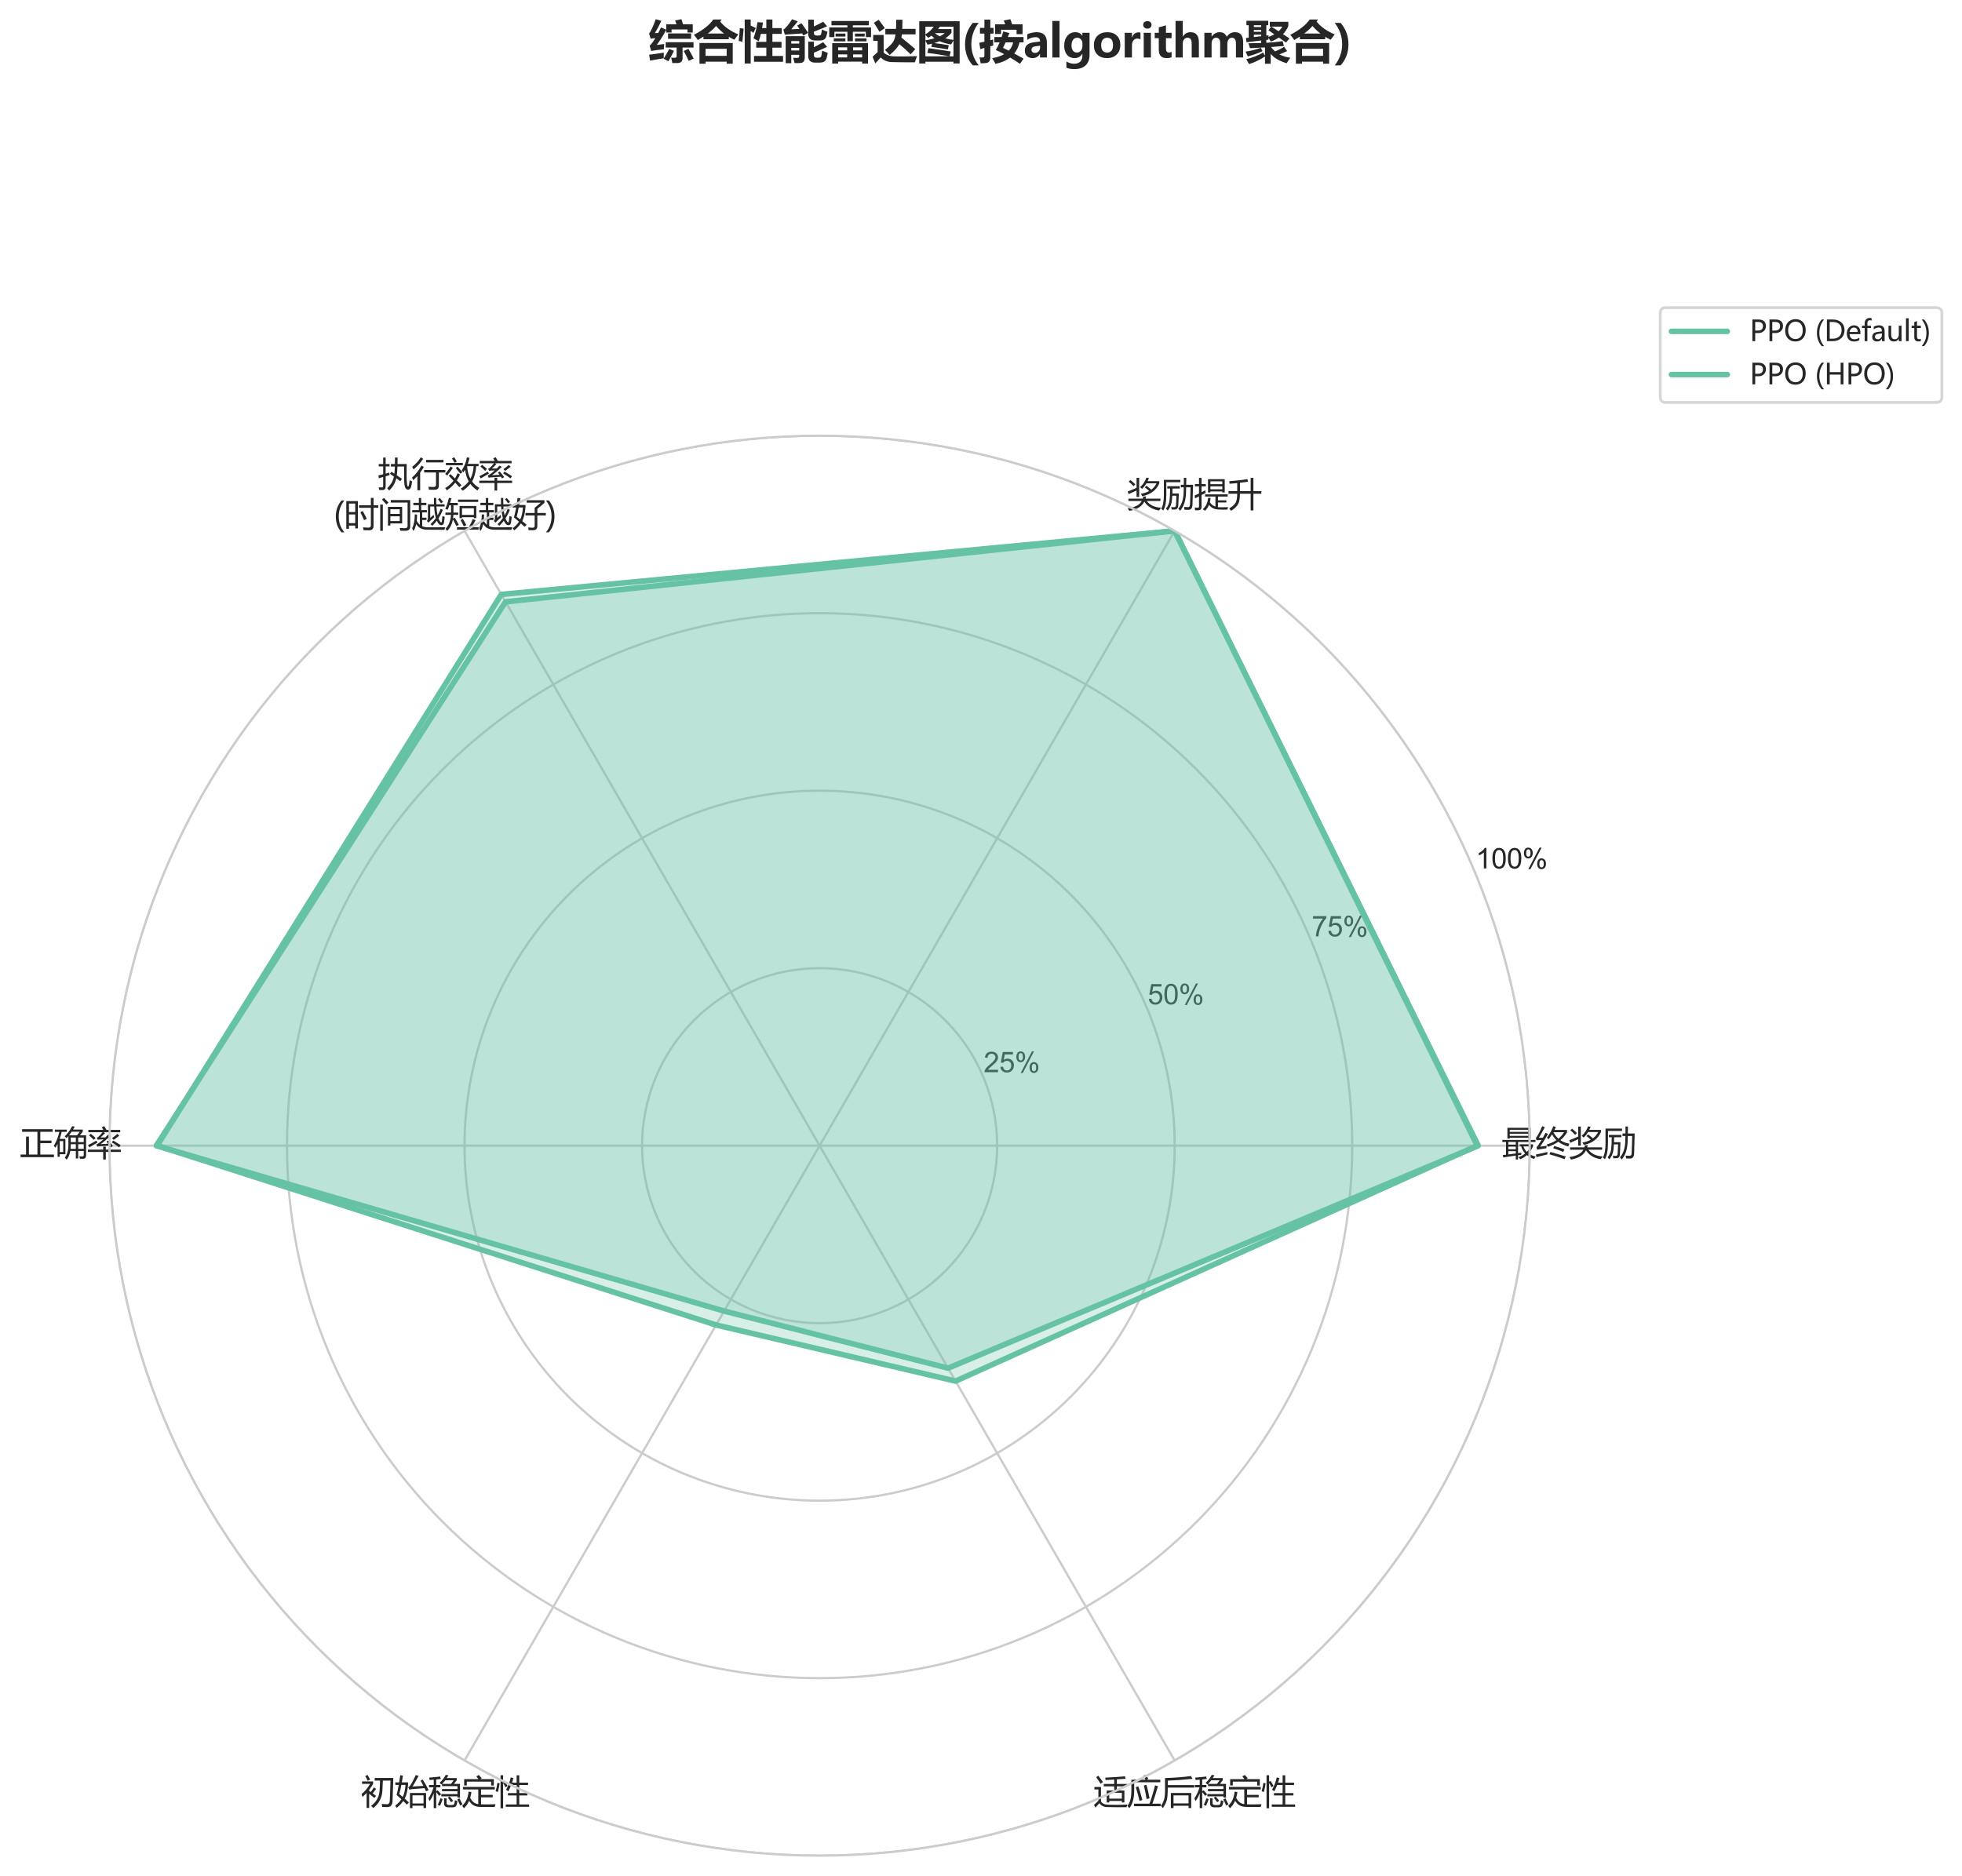 <?xml version="1.0" encoding="utf-8" standalone="no"?>
<!DOCTYPE svg PUBLIC "-//W3C//DTD SVG 1.1//EN"
  "http://www.w3.org/Graphics/SVG/1.1/DTD/svg11.dtd">
<svg xmlns:xlink="http://www.w3.org/1999/xlink" width="702.684pt" height="671.96pt" viewBox="0 0 702.684 671.96" xmlns="http://www.w3.org/2000/svg" version="1.1">
 <defs>
  <style type="text/css">*{stroke-linejoin: round; stroke-linecap: butt}</style>
 </defs>
 <g id="figure_1">
  <g id="patch_1">
   <path d="M 0 671.96 
L 702.684 671.96 
L 702.684 0 
L 0 0 
z
" style="fill: #ffffff"/>
  </g>
  <g id="axes_1">
   <g id="patch_2">
    <path d="M 547.88 410.42 
C 547.88 377.02 541.301 343.946 528.52 313.088 
C 515.738 282.231 497.003 254.192 473.386 230.574 
C 449.768 206.957 421.729 188.222 390.872 175.44 
C 360.014 162.659 326.94 156.08 293.54 156.08 
C 260.14 156.08 227.066 162.659 196.208 175.44 
C 165.351 188.222 137.312 206.957 113.694 230.574 
C 90.077 254.192 71.342 282.231 58.56 313.088 
C 45.779 343.946 39.2 377.02 39.2 410.42 
C 39.2 443.82 45.779 476.894 58.56 507.752 
C 71.342 538.609 90.077 566.648 113.694 590.266 
C 137.312 613.883 165.351 632.618 196.208 645.4 
C 227.066 658.181 260.14 664.76 293.54 664.76 
C 326.94 664.76 360.014 658.181 390.872 645.4 
C 421.729 632.618 449.768 613.883 473.386 590.266 
C 497.003 566.648 515.738 538.609 528.52 507.752 
C 541.301 476.894 547.88 443.82 547.88 410.42 
M 293.54 410.42 
C 293.54 410.42 293.54 410.42 293.54 410.42 
C 293.54 410.42 293.54 410.42 293.54 410.42 
C 293.54 410.42 293.54 410.42 293.54 410.42 
C 293.54 410.42 293.54 410.42 293.54 410.42 
C 293.54 410.42 293.54 410.42 293.54 410.42 
C 293.54 410.42 293.54 410.42 293.54 410.42 
C 293.54 410.42 293.54 410.42 293.54 410.42 
C 293.54 410.42 293.54 410.42 293.54 410.42 
C 293.54 410.42 293.54 410.42 293.54 410.42 
C 293.54 410.42 293.54 410.42 293.54 410.42 
C 293.54 410.42 293.54 410.42 293.54 410.42 
C 293.54 410.42 293.54 410.42 293.54 410.42 
C 293.54 410.42 293.54 410.42 293.54 410.42 
C 293.54 410.42 293.54 410.42 293.54 410.42 
C 293.54 410.42 293.54 410.42 293.54 410.42 
C 293.54 410.42 293.54 410.42 293.54 410.42 
z
" style="fill: #ffffff"/>
   </g>
   <g id="matplotlib.axis_1">
    <g id="xtick_1">
     <g id="line2d_1">
      <path d="M 293.54 410.42 
L 547.88 410.42 
" clip-path="url(#pa516ed550d)" style="fill: none; stroke: #cccccc; stroke-width: 0.8; stroke-linecap: round"/>
     </g>
     <g id="text_1">
      <!-- 最终奖励 -->
      <g style="fill: #262626" transform="translate(537.88 413.725) scale(0.12 -0.12)">
       <defs>
        <path id="MicrosoftYaHei-6700" d="M 169 -28 
Q 475 3 781 38 
L 781 2416 
L 94 2416 
L 94 2791 
L 6288 2791 
L 6288 2416 
L 3025 2416 
L 3025 331 
Q 3325 375 3625 422 
Q 3619 309 3631 22 
Q 3338 -19 3025 -63 
L 3025 -859 
L 2600 -859 
L 2600 -125 
Q 1525 -278 281 -472 
L 169 -28 
z
M 1038 5053 
L 5363 5053 
L 5363 3047 
L 4925 3047 
L 4925 3191 
L 1475 3191 
L 1475 3047 
L 1038 3047 
L 1038 5053 
z
M 3338 1609 
L 3338 1972 
L 5819 1972 
L 5819 1609 
Q 5500 844 4981 278 
Q 5516 -113 6306 -316 
Q 6144 -553 6025 -753 
Q 5219 -488 4666 -34 
Q 4128 -516 3413 -822 
Q 3306 -634 3125 -428 
Q 3834 -156 4347 266 
Q 3825 825 3603 1609 
L 3338 1609 
z
M 1475 3553 
L 4925 3553 
L 4925 3953 
L 1475 3953 
L 1475 3553 
z
M 4925 4691 
L 1475 4691 
L 1475 4291 
L 4925 4291 
L 4925 4691 
z
M 5344 1609 
L 4025 1609 
Q 4222 994 4659 556 
Q 5094 1013 5344 1609 
z
M 2600 269 
L 2600 691 
L 1206 691 
L 1206 88 
Q 1913 172 2600 269 
z
M 1206 1916 
L 2600 1916 
L 2600 2416 
L 1206 2416 
L 1206 1916 
z
M 1206 1053 
L 2600 1053 
L 2600 1553 
L 1206 1553 
L 1206 1053 
z
" transform="scale(0.016)"/>
        <path id="MicrosoftYaHei-7ec8" d="M 2156 3234 
Q 2944 4253 3356 5366 
L 3825 5209 
Q 3700 4925 3563 4653 
L 5906 4653 
L 5906 4209 
Q 5425 3378 4663 2750 
Q 5381 2259 6350 2097 
Q 6219 1797 6131 1566 
Q 5038 1875 4278 2456 
Q 3447 1878 2331 1503 
Q 2231 1734 2113 1941 
Q 3156 2238 3931 2756 
Q 3434 3228 3119 3847 
Q 2816 3350 2469 2903 
Q 2350 3041 2156 3234 
z
M 888 1528 
Q 1413 1603 2113 1709 
Q 2075 1466 2056 1241 
Q 1344 1141 319 978 
L 219 1434 
Q 594 1828 1163 2794 
Q 506 2753 219 2728 
L 100 3153 
Q 663 3897 1288 5366 
L 1763 5178 
Q 1156 3991 656 3191 
Q 1047 3200 1403 3209 
Q 1638 3625 1900 4122 
L 2369 3916 
Q 1463 2347 888 1528 
z
M 2625 109 
L 2819 547 
Q 3969 234 5675 -297 
L 5444 -791 
Q 3850 -222 2625 109 
z
M 5356 4234 
L 3372 4234 
Q 3750 3513 4303 3028 
Q 4938 3541 5356 4234 
z
M 88 66 
Q 1069 259 2250 547 
Q 2231 203 2231 78 
Q 1375 -109 225 -416 
L 88 66 
z
M 3338 1247 
L 3525 1666 
Q 4469 1384 5413 1047 
L 5206 553 
Q 4275 953 3338 1247 
z
" transform="scale(0.016)"/>
        <path id="MicrosoftYaHei-5956" d="M 6306 -284 
Q 6119 -528 5944 -803 
Q 4031 -491 3197 859 
Q 2550 -472 406 -878 
Q 281 -666 100 -403 
Q 2175 -84 2709 972 
L 225 972 
L 225 1403 
L 2900 1403 
Q 2969 1600 3019 1822 
L 3531 1822 
Q 3484 1603 3422 1403 
L 6200 1403 
L 6200 972 
L 3647 972 
Q 4472 -169 6306 -284 
z
M 2388 3553 
Q 3181 4228 3588 5334 
L 4056 5241 
Q 3941 4938 3803 4666 
L 5988 4666 
L 5988 4278 
Q 5181 2359 2788 1853 
Q 2706 2072 2531 2316 
Q 3434 2463 4094 2831 
Q 3688 3222 3288 3516 
L 3588 3822 
Q 4056 3481 4491 3084 
Q 5116 3550 5463 4266 
L 3588 4266 
Q 3228 3666 2763 3234 
Q 2588 3428 2388 3553 
z
M 1744 5291 
L 2231 5291 
L 2231 1728 
L 1744 1728 
L 1744 2925 
Q 1231 2694 256 2253 
L 94 2747 
Q 991 3088 1744 3425 
L 1744 5291 
z
M 281 4584 
L 588 4891 
Q 1088 4503 1513 4072 
L 1169 3741 
Q 700 4253 281 4584 
z
" transform="scale(0.016)"/>
        <path id="MicrosoftYaHei-52b1" d="M 3756 3997 
L 4303 3997 
Q 4316 4669 4319 5297 
L 4775 5297 
Q 4763 4559 4750 3997 
L 6031 3997 
Q 5963 1203 5925 278 
Q 5888 -678 5169 -678 
Q 4969 -678 4444 -666 
Q 4406 -378 4350 -134 
Q 4856 -178 5081 -178 
Q 5425 -178 5456 272 
Q 5513 1266 5563 3528 
L 4741 3528 
Q 4731 3028 4725 2716 
Q 4688 334 3600 -859 
Q 3469 -666 3281 -447 
Q 4238 634 4275 2634 
Q 4288 3091 4297 3528 
L 3756 3528 
L 3756 3997 
z
M 1225 3728 
L 3563 3728 
L 3563 3291 
L 2194 3291 
Q 2184 2784 2172 2372 
L 3375 2372 
Q 3319 766 3275 91 
Q 3206 -628 2581 -628 
Q 2406 -628 2050 -622 
Q 2013 -416 1956 -159 
Q 2306 -197 2475 -197 
Q 2819 -203 2850 216 
Q 2894 797 2931 1959 
L 2153 1959 
Q 2125 1378 2081 1034 
Q 1969 -3 1300 -828 
Q 1175 -659 981 -453 
Q 1531 209 1644 1097 
Q 1728 1641 1756 3291 
L 1225 3291 
L 1225 3728 
z
M 1044 4472 
L 1044 2166 
Q 1044 147 475 -809 
Q 306 -647 94 -478 
Q 588 341 588 2184 
L 588 4909 
L 3663 4909 
L 3663 4472 
L 1044 4472 
z
" transform="scale(0.016)"/>
       </defs>
       <use xlink:href="#MicrosoftYaHei-6700"/>
       <use xlink:href="#MicrosoftYaHei-7ec8" transform="translate(100 0)"/>
       <use xlink:href="#MicrosoftYaHei-5956" transform="translate(200 0)"/>
       <use xlink:href="#MicrosoftYaHei-52b1" transform="translate(300 0)"/>
      </g>
     </g>
    </g>
    <g id="xtick_2">
     <g id="line2d_2">
      <path d="M 293.54 410.42 
L 420.71 190.155 
" clip-path="url(#pa516ed550d)" style="fill: none; stroke: #cccccc; stroke-width: 0.8; stroke-linecap: round"/>
     </g>
     <g id="text_2">
      <!-- 奖励提升 -->
      <g style="fill: #262626" transform="translate(403.71 181.335) scale(0.12 -0.12)">
       <defs>
        <path id="MicrosoftYaHei-63d0" d="M 2569 5041 
L 5688 5041 
L 5688 2572 
L 5238 2572 
L 5238 2753 
L 3019 2753 
L 3019 2572 
L 2569 2572 
L 2569 5041 
z
M 1594 -559 
Q 2475 178 2581 1553 
L 3050 1553 
Q 3019 1116 2922 734 
Q 3319 128 3956 -84 
L 3956 1797 
L 2025 1797 
L 2025 2209 
L 6238 2209 
L 6238 1797 
L 4425 1797 
L 4425 1097 
L 5994 1097 
L 5994 697 
L 4425 697 
L 4425 -184 
Q 4850 -234 6313 -178 
Q 6300 -209 6169 -641 
Q 5425 -659 4625 -622 
Q 3363 -606 2769 266 
Q 2506 -388 2006 -853 
Q 1819 -697 1594 -559 
z
M 81 2003 
Q 481 2175 888 2366 
L 888 3697 
L 131 3697 
L 131 4122 
L 888 4122 
L 888 5284 
L 1363 5284 
L 1363 4122 
L 2163 4122 
L 2163 3697 
L 1363 3697 
L 1363 2597 
Q 1722 2775 2081 2972 
Q 2100 2728 2131 2472 
Q 1747 2281 1363 2088 
L 1363 -91 
Q 1363 -697 900 -747 
Q 575 -778 169 -766 
Q 131 -503 88 -247 
Q 431 -284 675 -284 
Q 888 -284 888 -53 
L 888 1844 
Q 513 1650 144 1453 
L 81 2003 
z
M 3019 3153 
L 5238 3153 
L 5238 3703 
L 3019 3703 
L 3019 3153 
z
M 5238 4641 
L 3019 4641 
L 3019 4097 
L 5238 4097 
L 5238 4641 
z
" transform="scale(0.016)"/>
        <path id="MicrosoftYaHei-5347" d="M 144 2809 
L 1769 2809 
L 1769 4309 
Q 1113 4244 369 4184 
Q 338 4403 281 4659 
Q 2238 4803 3663 5047 
L 3781 4566 
Q 3106 4459 2281 4366 
L 2281 2809 
L 4275 2809 
L 4275 5284 
L 4788 5284 
L 4788 2809 
L 6275 2809 
L 6275 2322 
L 4788 2322 
L 4788 -784 
L 4275 -784 
L 4275 2322 
L 2278 2322 
Q 2263 1019 1956 441 
Q 1619 -241 625 -866 
Q 513 -716 275 -428 
Q 1213 153 1500 709 
Q 1756 1169 1769 2322 
L 144 2322 
L 144 2809 
z
" transform="scale(0.016)"/>
       </defs>
       <use xlink:href="#MicrosoftYaHei-5956"/>
       <use xlink:href="#MicrosoftYaHei-52b1" transform="translate(100 0)"/>
       <use xlink:href="#MicrosoftYaHei-63d0" transform="translate(200 0)"/>
       <use xlink:href="#MicrosoftYaHei-5347" transform="translate(300 0)"/>
      </g>
     </g>
    </g>
    <g id="xtick_3">
     <g id="line2d_3">
      <path d="M 293.54 410.42 
L 166.37 190.155 
" clip-path="url(#pa516ed550d)" style="fill: none; stroke: #cccccc; stroke-width: 0.8; stroke-linecap: round"/>
     </g>
     <g id="text_3">
      <!-- 执行效率 -->
      <g style="fill: #262626" transform="translate(135.37 174.088) scale(0.12 -0.12)">
       <defs>
        <path id="MicrosoftYaHei-6267" d="M 2225 2272 
L 2519 2647 
Q 2788 2472 3059 2294 
Q 3128 2856 3147 3622 
L 2406 3622 
L 2406 4097 
L 3156 4097 
Q 3169 4672 3175 5303 
L 3663 5303 
Q 3656 4653 3644 4097 
L 5363 4097 
Q 5350 3228 5344 2341 
Q 5319 616 5488 34 
Q 5531 -103 5618 -103 
Q 5706 -103 5744 59 
Q 5831 409 5913 1059 
Q 6156 934 6375 878 
Q 6288 253 6175 -159 
Q 6025 -691 5613 -691 
Q 5194 -691 5013 -103 
Q 4869 397 4875 1847 
Q 4869 2672 4869 3622 
L 3634 3622 
Q 3616 2709 3513 1988 
Q 3994 1663 4481 1322 
L 4163 891 
Q 3791 1172 3416 1444 
Q 3113 100 2088 -847 
Q 1931 -634 1713 -422 
Q 2725 506 2975 1756 
Q 2600 2019 2225 2272 
z
M 88 1966 
Q 525 2069 969 2181 
L 969 3647 
L 144 3647 
L 144 4097 
L 969 4097 
L 969 5303 
L 1431 5303 
L 1431 4097 
L 2163 4097 
L 2163 3647 
L 1431 3647 
L 1431 2303 
Q 1772 2394 2113 2491 
Q 2125 2216 2156 2016 
L 1431 1813 
L 1431 -78 
Q 1431 -759 875 -759 
Q 606 -759 219 -747 
Q 194 -516 138 -247 
Q 538 -291 694 -291 
Q 969 -291 969 3 
L 969 1678 
Q 559 1559 150 1441 
L 88 1966 
z
" transform="scale(0.016)"/>
        <path id="MicrosoftYaHei-884c" d="M 2363 2978 
L 6319 2978 
L 6319 2509 
L 5106 2509 
L 5106 66 
Q 5106 -709 4325 -709 
Q 3800 -709 3256 -703 
Q 3219 -453 3163 -141 
Q 3650 -191 4144 -191 
Q 4575 -191 4575 234 
L 4575 2509 
L 2363 2509 
L 2363 2978 
z
M 100 1578 
Q 1069 2372 1863 3809 
L 2300 3541 
Q 1978 2984 1619 2500 
L 1619 -809 
L 1100 -809 
L 1100 1856 
Q 725 1431 319 1072 
Q 219 1334 100 1578 
z
M 2725 4866 
L 5969 4866 
L 5969 4397 
L 2725 4397 
L 2725 4866 
z
M 131 3559 
Q 1125 4328 1731 5347 
L 2181 5072 
Q 1456 3959 381 3078 
Q 269 3316 131 3559 
z
" transform="scale(0.016)"/>
        <path id="MicrosoftYaHei-6548" d="M 4088 5334 
L 4581 5253 
Q 4453 4653 4259 4122 
L 6269 4122 
L 6269 3697 
L 5838 3697 
Q 5672 1869 5050 841 
Q 5572 128 6388 -347 
Q 6188 -622 6050 -841 
Q 5250 -313 4728 391 
Q 4153 -328 3300 -891 
Q 3163 -709 2944 -497 
Q 3872 125 4428 853 
Q 3897 1797 3753 3025 
Q 3603 2766 3431 2528 
Q 3300 2716 3119 2928 
Q 3844 3941 4088 5334 
z
M 694 1909 
L 1031 2203 
Q 1456 1800 1863 1394 
Q 2138 1847 2350 2378 
L 2800 2141 
Q 2538 1550 2209 1047 
Q 2659 591 3088 134 
L 2669 -222 
Q 2275 225 1913 625 
Q 1250 -238 356 -809 
Q 238 -641 31 -397 
Q 947 128 1584 981 
Q 1113 1491 694 1909 
z
M 5344 3697 
L 4125 3697 
Q 4222 2322 4741 1338 
Q 5263 2306 5344 3697 
z
M 175 4297 
L 3325 4297 
L 3325 3872 
L 175 3872 
L 175 4297 
z
M 1063 3628 
L 1475 3372 
Q 963 2641 413 1953 
Q 256 2084 44 2241 
Q 506 2797 1063 3628 
z
M 2344 3609 
Q 2744 3197 3263 2591 
L 2894 2278 
Q 2506 2759 2006 3341 
L 2344 3609 
z
M 1306 5141 
L 1731 5359 
Q 1988 4953 2206 4547 
L 1769 4322 
Q 1544 4772 1306 5141 
z
" transform="scale(0.016)"/>
        <path id="MicrosoftYaHei-7387" d="M 2525 2009 
Q 2622 2016 3928 2081 
Q 3772 2300 3625 2491 
L 3963 2703 
Q 4413 2203 4794 1653 
L 4394 1403 
Q 4284 1569 4178 1725 
Q 2991 1659 2213 1597 
Q 2075 1584 1881 1541 
L 1725 1966 
Q 1913 2028 2006 2084 
Q 2534 2441 3050 2913 
Q 2597 2894 2275 2866 
Q 2144 2847 1988 2809 
L 1800 3191 
Q 1956 3247 2088 3366 
Q 2509 3722 2875 4228 
L 231 4228 
L 231 4666 
L 3031 4666 
Q 2878 4944 2744 5153 
L 3194 5372 
Q 3438 5000 3616 4666 
L 6175 4666 
L 6175 4228 
L 3053 4228 
L 3350 4072 
Q 2844 3553 2494 3247 
Q 2850 3256 3425 3269 
Q 3675 3519 3925 3797 
L 4356 3547 
Q 3363 2603 2525 2009 
z
M 144 991 
L 2994 991 
L 2994 1541 
L 3488 1541 
L 3488 991 
L 6275 991 
L 6275 553 
L 3488 553 
L 3488 -853 
L 2994 -853 
L 2994 553 
L 144 553 
L 144 991 
z
M 1719 2672 
L 1944 2303 
Q 1200 1866 425 1409 
L 163 1828 
Q 813 2134 1719 2672 
z
M 4856 2678 
Q 5750 2172 6250 1816 
L 5975 1409 
Q 5331 1909 4600 2341 
L 4856 2678 
z
M 5994 3591 
Q 5519 3178 4963 2809 
L 4644 3141 
Q 5244 3534 5638 3928 
L 5994 3591 
z
M 363 3634 
L 681 3941 
Q 1200 3528 1588 3159 
L 1238 2816 
Q 875 3197 363 3634 
z
" transform="scale(0.016)"/>
       </defs>
       <use xlink:href="#MicrosoftYaHei-6267"/>
       <use xlink:href="#MicrosoftYaHei-884c" transform="translate(100 0)"/>
       <use xlink:href="#MicrosoftYaHei-6548" transform="translate(200 0)"/>
       <use xlink:href="#MicrosoftYaHei-7387" transform="translate(300 0)"/>
      </g>
      <!-- (时间越短越好) -->
      <g style="fill: #262626" transform="translate(119.361 188.582) scale(0.12 -0.12)">
       <defs>
        <path id="MicrosoftYaHei-28" d="M 1531 -1100 
Q 478 100 478 1847 
Q 478 3594 1531 4841 
L 2072 4841 
Q 1016 3544 1016 1853 
Q 1016 166 2066 -1100 
L 1531 -1100 
z
" transform="scale(0.016)"/>
        <path id="MicrosoftYaHei-65f6" d="M 344 4728 
L 2500 4728 
L 2500 -366 
L 2006 -366 
L 2006 153 
L 838 153 
L 838 -441 
L 344 -441 
L 344 4728 
z
M 2706 3941 
L 4925 3941 
L 4925 5322 
L 5425 5322 
L 5425 3941 
L 6313 3941 
L 6313 3478 
L 5425 3478 
L 5425 116 
Q 5425 -722 4625 -722 
Q 4263 -722 3563 -703 
Q 3531 -478 3463 -178 
Q 4119 -228 4488 -228 
Q 4925 -228 4925 216 
L 4925 3478 
L 2706 3478 
L 2706 3941 
z
M 838 616 
L 2006 616 
L 2006 2234 
L 838 2234 
L 838 616 
z
M 2006 4266 
L 838 4266 
L 838 2684 
L 2006 2684 
L 2006 4266 
z
M 3406 2878 
Q 3906 1966 4163 1422 
Q 4000 1347 3663 1172 
Q 3419 1766 2963 2653 
L 3406 2878 
z
" transform="scale(0.016)"/>
        <path id="MicrosoftYaHei-95f4" d="M 1863 3647 
L 4513 3647 
L 4513 553 
L 2313 553 
L 2313 166 
L 1863 166 
L 1863 3647 
z
M 2388 4453 
L 2388 4922 
L 6013 4922 
L 6013 -28 
Q 6013 -816 5119 -816 
Q 4756 -816 4169 -803 
Q 4144 -616 4069 -297 
Q 4588 -334 5056 -334 
Q 5525 -334 5525 122 
L 5525 4453 
L 2388 4453 
z
M 419 4084 
L 906 4084 
L 906 -816 
L 419 -816 
L 419 4084 
z
M 2313 997 
L 4063 997 
L 4063 1884 
L 2313 1884 
L 2313 997 
z
M 4063 3203 
L 2313 3203 
L 2313 2328 
L 4063 2328 
L 4063 3203 
z
M 744 5003 
L 1100 5322 
Q 1575 4872 1981 4447 
L 1575 4091 
Q 1194 4541 744 5003 
z
" transform="scale(0.016)"/>
        <path id="MicrosoftYaHei-8d8a" d="M 119 -334 
Q 600 534 619 2241 
L 1050 2216 
Q 1044 1597 981 1072 
Q 1206 606 1563 316 
L 1563 2616 
L 138 2616 
L 138 3047 
L 1375 3047 
L 1375 3966 
L 356 3966 
L 356 4397 
L 1375 4397 
L 1375 5303 
L 1813 5303 
L 1813 4397 
L 2775 4397 
L 2775 3966 
L 1813 3966 
L 1813 3047 
L 2875 3047 
L 2875 2616 
L 2000 2616 
L 2000 1628 
L 2800 1628 
L 2800 1197 
L 2000 1197 
L 2000 47 
Q 2459 -159 3069 -166 
Q 4519 -184 6313 -141 
Q 6200 -422 6138 -634 
Q 4363 -634 2938 -616 
Q 1456 -594 881 463 
Q 716 -338 381 -853 
Q 256 -559 119 -334 
z
M 3550 409 
Q 4125 956 4553 1563 
Q 4303 2409 4228 3716 
L 3494 3716 
L 3494 1591 
Q 3775 1834 4131 2159 
Q 4169 1916 4225 1697 
Q 3856 1384 3481 1028 
Q 3344 897 3188 697 
L 2875 1016 
Q 3069 1266 3069 1622 
L 3069 4128 
L 4206 4128 
Q 4188 4709 4188 5322 
L 4613 5322 
Q 4606 4753 4631 4128 
L 6175 4128 
L 6175 3716 
L 4653 3716 
Q 4700 2753 4872 2050 
Q 5219 2641 5438 3284 
L 5856 3109 
Q 5516 2241 5038 1506 
Q 5159 1181 5319 934 
Q 5431 747 5538 747 
Q 5631 747 5669 978 
Q 5725 1378 5775 1941 
Q 6063 1834 6206 1784 
Q 6138 1103 6075 766 
Q 5981 228 5600 228 
Q 5263 228 5013 578 
Q 4856 788 4731 1069 
Q 4347 553 3888 116 
Q 3769 259 3550 409 
z
M 4950 5066 
L 5275 5303 
Q 5544 5009 5894 4572 
L 5525 4316 
Q 5206 4766 4950 5066 
z
" transform="scale(0.016)"/>
        <path id="MicrosoftYaHei-77ed" d="M 2719 3816 
L 5844 3816 
L 5844 1541 
L 5388 1541 
L 5388 1716 
L 3175 1716 
L 3175 1541 
L 2719 1541 
L 2719 3816 
z
M 81 2591 
L 1131 2591 
L 1131 3947 
L 819 3947 
Q 666 3488 500 3116 
Q 238 3222 63 3278 
Q 469 4178 738 5341 
L 1188 5247 
Q 1075 4784 953 4378 
L 2388 4378 
L 2388 3947 
L 1581 3947 
L 1581 2591 
L 2475 2591 
L 2475 2159 
L 1572 2159 
Q 1556 1797 1506 1466 
L 1819 1634 
Q 2194 1041 2581 303 
L 2125 53 
Q 1850 656 1478 1300 
Q 1234 -28 406 -834 
Q 281 -666 88 -441 
Q 1028 522 1119 2159 
L 81 2159 
L 81 2591 
z
M 5388 3384 
L 3175 3384 
L 3175 2147 
L 5388 2147 
L 5388 3384 
z
M 2238 -153 
L 4463 -153 
Q 4903 678 5200 1391 
L 5713 1153 
Q 5331 459 4975 -153 
L 6269 -153 
L 6269 -591 
L 2238 -591 
L 2238 -153 
z
M 2438 5009 
L 6194 5009 
L 6194 4572 
L 2438 4572 
L 2438 5009 
z
M 2906 1184 
L 3325 1409 
Q 3694 809 3988 241 
L 3519 -3 
Q 3213 647 2906 1184 
z
" transform="scale(0.016)"/>
        <path id="MicrosoftYaHei-597d" d="M 2725 322 
L 2356 -72 
Q 1997 259 1653 569 
Q 1184 -141 413 -741 
Q 281 -547 125 -334 
Q 869 206 1303 881 
Q 816 1309 363 1684 
Q 588 2478 775 3534 
L 113 3534 
L 113 4003 
L 853 4003 
Q 953 4622 1044 5322 
L 1550 5253 
Q 1438 4566 1338 4003 
L 2519 4003 
L 2519 3597 
Q 2378 1894 1906 994 
Q 2319 663 2725 322 
z
M 2513 2509 
L 4231 2509 
L 4231 3484 
Q 4850 4009 5363 4434 
L 2738 4434 
L 2738 4891 
L 6056 4891 
L 6056 4397 
Q 5381 3822 4725 3266 
L 4725 2509 
L 6313 2509 
L 6313 2053 
L 4725 2053 
L 4725 53 
Q 4725 -709 3919 -709 
Q 3656 -709 3100 -697 
Q 3069 -459 3019 -191 
Q 3581 -241 3850 -247 
Q 4231 -247 4231 122 
L 4231 2053 
L 2513 2053 
L 2513 2509 
z
M 2038 3534 
L 1253 3534 
Q 1031 2341 869 1816 
Q 1200 1556 1531 1294 
Q 1953 2166 2038 3534 
z
" transform="scale(0.016)"/>
        <path id="MicrosoftYaHei-29" d="M 78 -1100 
Q 1131 163 1131 1853 
Q 1131 3547 72 4841 
L 616 4841 
Q 1672 3603 1672 1847 
Q 1672 91 616 -1100 
L 78 -1100 
z
" transform="scale(0.016)"/>
       </defs>
       <use xlink:href="#MicrosoftYaHei-28"/>
       <use xlink:href="#MicrosoftYaHei-65f6" transform="translate(33.398 0)"/>
       <use xlink:href="#MicrosoftYaHei-95f4" transform="translate(133.398 0)"/>
       <use xlink:href="#MicrosoftYaHei-8d8a" transform="translate(233.398 0)"/>
       <use xlink:href="#MicrosoftYaHei-77ed" transform="translate(333.398 0)"/>
       <use xlink:href="#MicrosoftYaHei-8d8a" transform="translate(433.398 0)"/>
       <use xlink:href="#MicrosoftYaHei-597d" transform="translate(533.398 0)"/>
       <use xlink:href="#MicrosoftYaHei-29" transform="translate(633.398 0)"/>
      </g>
     </g>
    </g>
    <g id="xtick_4">
     <g id="line2d_4">
      <path d="M 293.54 410.42 
L 39.2 410.42 
" clip-path="url(#pa516ed550d)" style="fill: none; stroke: #cccccc; stroke-width: 0.8; stroke-linecap: round"/>
     </g>
     <g id="text_4">
      <!-- 正确率 -->
      <g style="fill: #262626" transform="translate(7.2 413.725) scale(0.12 -0.12)">
       <defs>
        <path id="MicrosoftYaHei-6b63" d="M 88 66 
L 1106 66 
L 1106 3416 
L 1644 3416 
L 1644 66 
L 3231 66 
L 3231 4309 
L 375 4309 
L 375 4797 
L 6063 4797 
L 6063 4309 
L 3769 4309 
L 3769 2672 
L 5850 2672 
L 5850 2191 
L 3769 2191 
L 3769 66 
L 6313 66 
L 6313 -422 
L 88 -422 
L 88 66 
z
" transform="scale(0.016)"/>
        <path id="MicrosoftYaHei-786e" d="M 2075 3453 
Q 2956 4334 3456 5359 
L 3931 5272 
Q 3781 4991 3619 4722 
L 5438 4722 
L 5438 4328 
L 4909 3666 
L 6063 3666 
L 6063 -53 
Q 6063 -728 5475 -728 
Q 5144 -728 4906 -716 
Q 4869 -497 4813 -259 
Q 5156 -291 5331 -291 
Q 5619 -291 5619 16 
L 5619 734 
L 4588 734 
L 4588 -659 
L 4144 -659 
L 4144 734 
L 3113 734 
Q 2944 -263 2444 -884 
Q 2288 -703 2081 -509 
Q 2756 291 2756 1841 
L 2756 3506 
Q 2597 3316 2431 3134 
Q 2281 3278 2075 3453 
z
M 31 1691 
Q 741 2834 1066 4291 
L 231 4291 
L 231 4716 
L 2469 4716 
L 2469 4291 
L 1509 4291 
Q 1356 3613 1128 2991 
L 2200 2991 
L 2200 128 
L 1150 128 
L 1150 -347 
L 738 -347 
L 738 2059 
Q 559 1691 350 1347 
Q 225 1497 31 1691 
z
M 1788 541 
L 1788 2578 
L 1150 2578 
L 1150 541 
L 1788 541 
z
M 4875 4322 
L 3366 4322 
Q 3138 3981 2884 3666 
L 4384 3666 
L 4875 4322 
z
M 4588 1134 
L 5619 1134 
L 5619 1991 
L 4588 1991 
L 4588 1134 
z
M 5619 3241 
L 4588 3241 
L 4588 2391 
L 5619 2391 
L 5619 3241 
z
M 3166 1134 
L 4144 1134 
L 4144 1991 
L 3200 1991 
Q 3200 1841 3166 1134 
z
M 3200 2391 
L 4144 2391 
L 4144 3241 
L 3200 3241 
L 3200 2391 
z
" transform="scale(0.016)"/>
       </defs>
       <use xlink:href="#MicrosoftYaHei-6b63"/>
       <use xlink:href="#MicrosoftYaHei-786e" transform="translate(100 0)"/>
       <use xlink:href="#MicrosoftYaHei-7387" transform="translate(200 0)"/>
      </g>
     </g>
    </g>
    <g id="xtick_5">
     <g id="line2d_5">
      <path d="M 293.54 410.42 
L 166.37 630.685 
" clip-path="url(#pa516ed550d)" style="fill: none; stroke: #cccccc; stroke-width: 0.8; stroke-linecap: round"/>
     </g>
     <g id="text_5">
      <!-- 初始稳定性 -->
      <g style="fill: #262626" transform="translate(129.37 646.114) scale(0.12 -0.12)">
       <defs>
        <path id="MicrosoftYaHei-521d" d="M 2513 4778 
L 5988 4778 
Q 5894 1509 5844 509 
Q 5819 -659 4844 -647 
Q 4525 -647 3925 -628 
Q 3881 -334 3825 -66 
Q 4425 -122 4788 -122 
Q 5300 -141 5325 541 
Q 5388 1522 5456 4297 
L 4038 4297 
Q 4000 3084 3944 2334 
Q 3806 403 2250 -828 
Q 2088 -634 1850 -428 
Q 3300 691 3419 2372 
Q 3491 3200 3509 4297 
L 2513 4297 
L 2513 4778 
z
M 150 3691 
L 150 4141 
L 2219 4141 
L 2219 3678 
Q 1872 3081 1481 2569 
L 1481 2375 
Q 1631 2269 1784 2163 
Q 2094 2575 2363 3022 
L 2775 2759 
Q 2506 2372 2141 1906 
Q 2453 1678 2769 1441 
L 2450 1059 
Q 1972 1453 1481 1838 
L 1481 -797 
L 1006 -797 
L 1006 1997 
Q 638 1591 231 1247 
Q 163 1491 63 1784 
Q 963 2491 1663 3691 
L 150 3691 
z
M 744 5134 
L 1181 5353 
Q 1413 4984 1669 4497 
L 1206 4259 
Q 975 4759 744 5134 
z
" transform="scale(0.016)"/>
        <path id="MicrosoftYaHei-59cb" d="M 2838 1984 
L 5850 1984 
L 5850 -828 
L 5375 -828 
L 5375 -391 
L 3313 -391 
L 3313 -834 
L 2838 -834 
L 2838 1984 
z
M 2638 222 
L 2269 -191 
Q 1928 156 1588 484 
Q 1125 -184 381 -778 
Q 250 -584 94 -372 
Q 809 156 1244 809 
Q 797 1228 350 1616 
Q 572 2456 753 3497 
L 113 3497 
L 113 3966 
L 834 3966 
Q 934 4597 1025 5297 
L 1531 5222 
Q 1428 4544 1325 3966 
L 2488 3966 
L 2488 3503 
Q 2341 1828 1863 931 
Q 2288 559 2638 222 
z
M 5225 4484 
Q 5863 3478 6325 2522 
L 5831 2291 
Q 5700 2591 5559 2884 
Q 4572 2825 3200 2697 
Q 3025 2678 2756 2591 
L 2525 3041 
Q 2744 3172 2900 3391 
Q 3406 4147 3925 5334 
L 4450 5166 
Q 3881 4078 3319 3191 
Q 4569 3269 5350 3306 
Q 5097 3803 4819 4284 
L 5225 4484 
z
M 5375 1547 
L 3313 1547 
L 3313 34 
L 5375 34 
L 5375 1547 
z
M 2006 3497 
L 1241 3497 
Q 1044 2463 850 1778 
Q 1191 1503 1497 1247 
Q 1922 2119 2006 3497 
z
" transform="scale(0.016)"/>
        <path id="MicrosoftYaHei-7a33" d="M 2444 1778 
L 5450 1778 
L 5450 2316 
L 2563 2316 
L 2563 2728 
L 5450 2728 
L 5450 3259 
L 2575 3259 
L 2575 3653 
L 2488 3566 
Q 2331 3716 2119 3878 
Q 2831 4522 3275 5366 
L 3763 5272 
Q 3616 5009 3456 4766 
L 5313 4766 
L 5313 4359 
Q 5063 4022 4800 3684 
L 5925 3684 
L 5925 1128 
L 5450 1128 
L 5450 1353 
L 2444 1353 
L 2444 1778 
z
M 31 991 
Q 619 1803 988 3034 
L 144 3034 
L 144 3472 
L 1025 3472 
L 1025 4466 
Q 653 4431 269 4403 
Q 238 4603 181 4853 
Q 1200 4916 2231 5059 
L 2331 4597 
Q 1916 4550 1488 4506 
L 1488 3472 
L 2269 3472 
L 2269 3034 
L 1488 3034 
L 1488 2288 
L 1744 2491 
Q 2100 2128 2413 1741 
L 2044 1434 
Q 1772 1822 1488 2144 
L 1488 -834 
L 1025 -834 
L 1025 1938 
Q 703 1072 244 466 
Q 150 728 31 991 
z
M 2950 991 
L 3425 991 
L 3425 97 
Q 3425 -259 3825 -259 
L 4425 -259 
Q 4819 -259 4888 53 
Q 4944 297 4981 634 
Q 5188 541 5456 447 
Q 5394 128 5319 -147 
Q 5181 -691 4563 -691 
L 3731 -691 
Q 2950 -691 2950 72 
L 2950 991 
z
M 4744 4353 
L 3172 4353 
Q 2903 3991 2603 3684 
L 4259 3684 
Q 4525 4038 4744 4353 
z
M 2275 991 
L 2694 841 
Q 2481 178 2200 -409 
Q 2000 -303 1769 -216 
Q 2069 322 2275 991 
z
M 5419 797 
L 5825 978 
Q 6175 309 6388 -147 
L 5956 -353 
Q 5750 153 5419 797 
z
M 3663 1097 
L 4000 1334 
Q 4369 909 4650 522 
L 4269 253 
Q 3994 691 3663 1097 
z
" transform="scale(0.016)"/>
        <path id="MicrosoftYaHei-5b9a" d="M 81 -384 
Q 1119 509 1281 2241 
L 1806 2159 
Q 1731 1581 1578 1081 
Q 2063 50 3081 -103 
L 3081 2647 
L 225 2647 
L 225 3116 
L 6163 3116 
L 6163 2647 
L 3600 2647 
L 3600 1634 
L 5775 1634 
L 5775 1172 
L 3600 1172 
L 3600 -138 
Q 4844 -169 6306 -116 
Q 6200 -359 6125 -634 
Q 4594 -653 3450 -616 
Q 2041 -616 1378 528 
Q 1022 -300 413 -872 
Q 269 -628 81 -384 
z
M 450 4566 
L 3116 4566 
Q 2931 4834 2725 5091 
L 3200 5347 
Q 3444 5066 3731 4716 
L 3450 4566 
L 5981 4566 
L 5981 3378 
L 5488 3378 
L 5488 4097 
L 944 4097 
L 944 3384 
L 450 3384 
L 450 4566 
z
" transform="scale(0.016)"/>
        <path id="MicrosoftYaHei-6027" d="M 1963 -153 
L 3988 -153 
L 3988 1522 
L 2375 1522 
L 2375 1959 
L 3988 1959 
L 3988 3472 
L 2975 3472 
Q 2744 2878 2438 2291 
Q 2169 2509 2019 2578 
Q 2644 3709 2894 4891 
L 3388 4759 
Q 3281 4328 3138 3909 
L 3988 3909 
L 3988 5284 
L 4481 5284 
L 4481 3909 
L 6125 3909 
L 6125 3472 
L 4481 3472 
L 4481 1959 
L 6000 1959 
L 6000 1522 
L 4481 1522 
L 4481 -153 
L 6319 -153 
L 6319 -591 
L 1963 -591 
L 1963 -153 
z
M 988 5291 
L 1469 5291 
L 1469 4091 
L 1738 4241 
Q 2063 3734 2294 3291 
L 1906 3041 
Q 1688 3503 1469 3859 
L 1469 -872 
L 988 -872 
L 988 5291 
z
M 406 3878 
L 819 3784 
Q 706 3028 506 2178 
Q 338 2241 75 2297 
Q 263 2978 406 3878 
z
" transform="scale(0.016)"/>
       </defs>
       <use xlink:href="#MicrosoftYaHei-521d"/>
       <use xlink:href="#MicrosoftYaHei-59cb" transform="translate(100 0)"/>
       <use xlink:href="#MicrosoftYaHei-7a33" transform="translate(200 0)"/>
       <use xlink:href="#MicrosoftYaHei-5b9a" transform="translate(300 0)"/>
       <use xlink:href="#MicrosoftYaHei-6027" transform="translate(400 0)"/>
      </g>
     </g>
    </g>
    <g id="xtick_6">
     <g id="line2d_6">
      <path d="M 293.54 410.42 
L 420.71 630.685 
" clip-path="url(#pa516ed550d)" style="fill: none; stroke: #cccccc; stroke-width: 0.8; stroke-linecap: round"/>
     </g>
     <g id="text_6">
      <!-- 适应后稳定性 -->
      <g style="fill: #262626" transform="translate(391.71 646.114) scale(0.12 -0.12)">
       <defs>
        <path id="MicrosoftYaHei-9002" d="M 2425 2441 
L 3825 2441 
L 3825 3222 
L 1875 3222 
L 1875 3672 
L 3825 3672 
L 3825 4491 
Q 3050 4444 2225 4397 
Q 2194 4597 2138 4841 
Q 4288 4934 5844 5097 
L 5938 4641 
Q 5153 4581 4313 4525 
L 4313 3672 
L 6269 3672 
L 6269 3222 
L 4313 3222 
L 4313 2441 
L 5725 2441 
L 5725 216 
L 5250 216 
L 5250 503 
L 2900 503 
L 2900 216 
L 2425 216 
L 2425 2441 
z
M 2663 -203 
L 4444 -228 
L 6288 -178 
Q 6194 -434 6113 -672 
L 4344 -672 
L 2581 -647 
Q 1513 -634 1069 84 
Q 813 -153 319 -753 
L 63 -234 
Q 631 313 875 541 
L 875 2641 
L 131 2641 
L 131 3103 
L 1356 3103 
L 1356 403 
Q 1744 -191 2663 -203 
z
M 5250 2016 
L 2900 2016 
L 2900 928 
L 5250 928 
L 5250 2016 
z
M 856 5203 
Q 1325 4603 1731 4022 
L 1288 3709 
Q 894 4334 456 4934 
L 856 5203 
z
" transform="scale(0.016)"/>
        <path id="MicrosoftYaHei-5e94" d="M 2969 5134 
L 3425 5378 
Q 3694 5034 3938 4634 
L 3634 4459 
L 6169 4459 
L 6169 3984 
L 1300 3984 
L 1300 2453 
Q 1300 241 388 -853 
Q 238 -647 25 -422 
Q 775 416 775 2441 
L 775 4459 
L 3419 4459 
Q 3216 4803 2969 5134 
z
M 1263 -9 
L 4153 -9 
Q 4641 1238 5188 3403 
L 5731 3253 
Q 5147 1191 4694 -9 
L 6238 -9 
L 6238 -484 
L 1263 -484 
L 1263 -9 
z
M 1600 3059 
L 2075 3222 
Q 2463 2084 2825 672 
L 2294 509 
Q 2006 1747 1600 3059 
z
M 3106 3372 
L 3588 3509 
Q 3913 2384 4163 991 
L 3613 847 
Q 3431 2084 3106 3372 
z
" transform="scale(0.016)"/>
        <path id="MicrosoftYaHei-540e" d="M 1888 1984 
L 5688 1984 
L 5688 -828 
L 5188 -828 
L 5188 -403 
L 2388 -403 
L 2388 -828 
L 1888 -828 
L 1888 1984 
z
M 1313 2991 
Q 1313 1272 1138 672 
Q 963 -16 394 -847 
Q 250 -634 50 -409 
Q 494 222 650 859 
Q 806 1472 806 2659 
L 806 4766 
Q 3544 4853 5631 5141 
L 5931 4622 
Q 3344 4359 1313 4284 
L 1313 3459 
L 6263 3459 
L 6263 2991 
L 1313 2991 
z
M 5188 1528 
L 2388 1528 
L 2388 41 
L 5188 41 
L 5188 1528 
z
" transform="scale(0.016)"/>
       </defs>
       <use xlink:href="#MicrosoftYaHei-9002"/>
       <use xlink:href="#MicrosoftYaHei-5e94" transform="translate(100 0)"/>
       <use xlink:href="#MicrosoftYaHei-540e" transform="translate(200 0)"/>
       <use xlink:href="#MicrosoftYaHei-7a33" transform="translate(300 0)"/>
       <use xlink:href="#MicrosoftYaHei-5b9a" transform="translate(400 0)"/>
       <use xlink:href="#MicrosoftYaHei-6027" transform="translate(500 0)"/>
      </g>
     </g>
    </g>
   </g>
   <g id="matplotlib.axis_2">
    <g id="ytick_1">
     <g id="line2d_7">
      <path d="M 357.125 410.42 
C 357.125 402.07 355.48 393.801 352.285 386.087 
C 349.09 378.373 344.406 371.363 338.501 365.459 
C 332.597 359.554 325.587 354.87 317.873 351.675 
C 310.159 348.48 301.89 346.835 293.54 346.835 
C 285.19 346.835 276.921 348.48 269.207 351.675 
C 261.493 354.87 254.483 359.554 248.579 365.459 
C 242.674 371.363 237.99 378.373 234.795 386.087 
C 231.6 393.801 229.955 402.07 229.955 410.42 
C 229.955 418.77 231.6 427.039 234.795 434.753 
C 237.99 442.467 242.674 449.477 248.579 455.381 
C 254.483 461.286 261.493 465.97 269.207 469.165 
C 276.921 472.36 285.19 474.005 293.54 474.005 
C 301.89 474.005 310.159 472.36 317.873 469.165 
C 325.587 465.97 332.597 461.286 338.501 455.381 
C 344.406 449.477 349.09 442.467 352.285 434.753 
C 355.48 427.039 357.125 418.77 357.125 410.42 
" clip-path="url(#pa516ed550d)" style="fill: none; stroke: #cccccc; stroke-width: 0.8; stroke-linecap: round"/>
     </g>
     <g id="text_7">
      <!-- 25% -->
      <g style="fill: #262626" transform="translate(352.285 384.1) scale(0.1 -0.1)">
       <defs>
        <path id="ArialMT-32" d="M 3222 541 
L 3222 0 
L 194 0 
Q 188 203 259 391 
Q 375 700 629 1000 
Q 884 1300 1366 1694 
Q 2113 2306 2375 2664 
Q 2638 3022 2638 3341 
Q 2638 3675 2398 3904 
Q 2159 4134 1775 4134 
Q 1369 4134 1125 3890 
Q 881 3647 878 3216 
L 300 3275 
Q 359 3922 746 4261 
Q 1134 4600 1788 4600 
Q 2447 4600 2831 4234 
Q 3216 3869 3216 3328 
Q 3216 3053 3103 2787 
Q 2991 2522 2730 2228 
Q 2469 1934 1863 1422 
Q 1356 997 1212 845 
Q 1069 694 975 541 
L 3222 541 
z
" transform="scale(0.016)"/>
        <path id="ArialMT-35" d="M 266 1200 
L 856 1250 
Q 922 819 1161 601 
Q 1400 384 1738 384 
Q 2144 384 2425 690 
Q 2706 997 2706 1503 
Q 2706 1984 2436 2262 
Q 2166 2541 1728 2541 
Q 1456 2541 1237 2417 
Q 1019 2294 894 2097 
L 366 2166 
L 809 4519 
L 3088 4519 
L 3088 3981 
L 1259 3981 
L 1013 2750 
Q 1425 3038 1878 3038 
Q 2478 3038 2890 2622 
Q 3303 2206 3303 1553 
Q 3303 931 2941 478 
Q 2500 -78 1738 -78 
Q 1113 -78 717 272 
Q 322 622 266 1200 
z
" transform="scale(0.016)"/>
        <path id="ArialMT-25" d="M 372 3481 
Q 372 3972 619 4315 
Q 866 4659 1334 4659 
Q 1766 4659 2048 4351 
Q 2331 4044 2331 3447 
Q 2331 2866 2045 2552 
Q 1759 2238 1341 2238 
Q 925 2238 648 2547 
Q 372 2856 372 3481 
z
M 1350 4272 
Q 1141 4272 1002 4090 
Q 863 3909 863 3425 
Q 863 2984 1003 2804 
Q 1144 2625 1350 2625 
Q 1563 2625 1702 2806 
Q 1841 2988 1841 3469 
Q 1841 3913 1700 4092 
Q 1559 4272 1350 4272 
z
M 1353 -169 
L 3859 4659 
L 4316 4659 
L 1819 -169 
L 1353 -169 
z
M 3334 1075 
Q 3334 1569 3581 1911 
Q 3828 2253 4300 2253 
Q 4731 2253 5014 1945 
Q 5297 1638 5297 1041 
Q 5297 459 5011 145 
Q 4725 -169 4303 -169 
Q 3888 -169 3611 142 
Q 3334 453 3334 1075 
z
M 4316 1866 
Q 4103 1866 3964 1684 
Q 3825 1503 3825 1019 
Q 3825 581 3965 400 
Q 4106 219 4313 219 
Q 4528 219 4667 400 
Q 4806 581 4806 1063 
Q 4806 1506 4665 1686 
Q 4525 1866 4316 1866 
z
" transform="scale(0.016)"/>
       </defs>
       <use xlink:href="#ArialMT-32"/>
       <use xlink:href="#ArialMT-35" transform="translate(55.615 0)"/>
       <use xlink:href="#ArialMT-25" transform="translate(111.23 0)"/>
      </g>
     </g>
    </g>
    <g id="ytick_2">
     <g id="line2d_8">
      <path d="M 420.71 410.42 
C 420.71 393.72 417.421 377.183 411.03 361.754 
C 404.639 346.326 395.271 332.306 383.463 320.497 
C 371.654 308.689 357.634 299.321 342.206 292.93 
C 326.777 286.539 310.24 283.25 293.54 283.25 
C 276.84 283.25 260.303 286.539 244.874 292.93 
C 229.446 299.321 215.426 308.689 203.617 320.497 
C 191.809 332.306 182.441 346.326 176.05 361.754 
C 169.659 377.183 166.37 393.72 166.37 410.42 
C 166.37 427.12 169.659 443.657 176.05 459.086 
C 182.441 474.514 191.809 488.534 203.617 500.343 
C 215.426 512.151 229.446 521.519 244.874 527.91 
C 260.303 534.301 276.84 537.59 293.54 537.59 
C 310.24 537.59 326.777 534.301 342.206 527.91 
C 357.634 521.519 371.654 512.151 383.463 500.343 
C 395.271 488.534 404.639 474.514 411.03 459.086 
C 417.421 443.657 420.71 427.12 420.71 410.42 
" clip-path="url(#pa516ed550d)" style="fill: none; stroke: #cccccc; stroke-width: 0.8; stroke-linecap: round"/>
     </g>
     <g id="text_8">
      <!-- 50% -->
      <g style="fill: #262626" transform="translate(411.03 359.767) scale(0.1 -0.1)">
       <defs>
        <path id="ArialMT-30" d="M 266 2259 
Q 266 3072 433 3567 
Q 600 4063 929 4331 
Q 1259 4600 1759 4600 
Q 2128 4600 2406 4451 
Q 2684 4303 2865 4023 
Q 3047 3744 3150 3342 
Q 3253 2941 3253 2259 
Q 3253 1453 3087 958 
Q 2922 463 2592 192 
Q 2263 -78 1759 -78 
Q 1097 -78 719 397 
Q 266 969 266 2259 
z
M 844 2259 
Q 844 1131 1108 757 
Q 1372 384 1759 384 
Q 2147 384 2411 759 
Q 2675 1134 2675 2259 
Q 2675 3391 2411 3762 
Q 2147 4134 1753 4134 
Q 1366 4134 1134 3806 
Q 844 3388 844 2259 
z
" transform="scale(0.016)"/>
       </defs>
       <use xlink:href="#ArialMT-35"/>
       <use xlink:href="#ArialMT-30" transform="translate(55.615 0)"/>
       <use xlink:href="#ArialMT-25" transform="translate(111.23 0)"/>
      </g>
     </g>
    </g>
    <g id="ytick_3">
     <g id="line2d_9">
      <path d="M 484.295 410.42 
C 484.295 385.37 479.361 360.564 469.775 337.421 
C 460.189 314.278 446.137 293.249 428.424 275.536 
C 410.711 257.823 389.682 243.771 366.539 234.185 
C 343.396 224.599 318.59 219.665 293.54 219.665 
C 268.49 219.665 243.684 224.599 220.541 234.185 
C 197.398 243.771 176.369 257.823 158.656 275.536 
C 140.943 293.249 126.891 314.278 117.305 337.421 
C 107.719 360.564 102.785 385.37 102.785 410.42 
C 102.785 435.47 107.719 460.276 117.305 483.419 
C 126.891 506.562 140.943 527.591 158.656 545.304 
C 176.369 563.017 197.398 577.069 220.541 586.655 
C 243.684 596.241 268.49 601.175 293.54 601.175 
C 318.59 601.175 343.396 596.241 366.539 586.655 
C 389.682 577.069 410.711 563.017 428.424 545.304 
C 446.137 527.591 460.189 506.562 469.775 483.419 
C 479.361 460.276 484.295 435.47 484.295 410.42 
" clip-path="url(#pa516ed550d)" style="fill: none; stroke: #cccccc; stroke-width: 0.8; stroke-linecap: round"/>
     </g>
     <g id="text_9">
      <!-- 75% -->
      <g style="fill: #262626" transform="translate(469.775 335.434) scale(0.1 -0.1)">
       <defs>
        <path id="ArialMT-37" d="M 303 3981 
L 303 4522 
L 3269 4522 
L 3269 4084 
Q 2831 3619 2401 2847 
Q 1972 2075 1738 1259 
Q 1569 684 1522 0 
L 944 0 
Q 953 541 1156 1306 
Q 1359 2072 1739 2783 
Q 2119 3494 2547 3981 
L 303 3981 
z
" transform="scale(0.016)"/>
       </defs>
       <use xlink:href="#ArialMT-37"/>
       <use xlink:href="#ArialMT-35" transform="translate(55.615 0)"/>
       <use xlink:href="#ArialMT-25" transform="translate(111.23 0)"/>
      </g>
     </g>
    </g>
    <g id="ytick_4">
     <g id="line2d_10">
      <path d="M 547.88 410.42 
C 547.88 377.02 541.301 343.946 528.52 313.088 
C 515.738 282.231 497.003 254.192 473.386 230.574 
C 449.768 206.957 421.729 188.222 390.872 175.44 
C 360.014 162.659 326.94 156.08 293.54 156.08 
C 260.14 156.08 227.066 162.659 196.208 175.44 
C 165.351 188.222 137.312 206.957 113.694 230.574 
C 90.077 254.192 71.342 282.231 58.56 313.088 
C 45.779 343.946 39.2 377.02 39.2 410.42 
C 39.2 443.82 45.779 476.894 58.56 507.752 
C 71.342 538.609 90.077 566.648 113.694 590.266 
C 137.312 613.883 165.351 632.618 196.208 645.4 
C 227.066 658.181 260.14 664.76 293.54 664.76 
C 326.94 664.76 360.014 658.181 390.872 645.4 
C 421.729 632.618 449.768 613.883 473.386 590.266 
C 497.003 566.648 515.738 538.609 528.52 507.752 
C 541.301 476.894 547.88 443.82 547.88 410.42 
" clip-path="url(#pa516ed550d)" style="fill: none; stroke: #cccccc; stroke-width: 0.8; stroke-linecap: round"/>
     </g>
     <g id="text_10">
      <!-- 100% -->
      <g style="fill: #262626" transform="translate(528.52 311.101) scale(0.1 -0.1)">
       <defs>
        <path id="ArialMT-31" d="M 2384 0 
L 1822 0 
L 1822 3584 
Q 1619 3391 1289 3197 
Q 959 3003 697 2906 
L 697 3450 
Q 1169 3672 1522 3987 
Q 1875 4303 2022 4600 
L 2384 4600 
L 2384 0 
z
" transform="scale(0.016)"/>
       </defs>
       <use xlink:href="#ArialMT-31"/>
       <use xlink:href="#ArialMT-30" transform="translate(55.615 0)"/>
       <use xlink:href="#ArialMT-30" transform="translate(111.23 0)"/>
       <use xlink:href="#ArialMT-25" transform="translate(166.846 0)"/>
      </g>
     </g>
    </g>
   </g>
   <g id="patch_3">
    <path d="M 529.415 410.42 
L 420.71 190.155 
L 181.053 215.587 
L 55.986 410.42 
L 259.334 469.666 
L 339.554 490.118 
z
" clip-path="url(#pa516ed550d)" style="fill: #66c2a5; opacity: 0.25; stroke: #66c2a5; stroke-linejoin: miter"/>
   </g>
   <g id="patch_4">
    <path d="M 529.079 410.42 
L 420.71 190.155 
L 179.526 212.941 
L 56.292 410.42 
L 256.452 474.658 
L 342.236 494.764 
z
" clip-path="url(#pa516ed550d)" style="fill: #66c2a5; opacity: 0.25; stroke: #66c2a5; stroke-linejoin: miter"/>
   </g>
   <g id="line2d_11">
    <path d="M 529.415 410.42 
L 420.71 190.155 
L 181.053 215.587 
L 55.986 410.42 
L 259.334 469.666 
L 339.554 490.118 
L 529.415 410.42 
" clip-path="url(#pa516ed550d)" style="fill: none; stroke: #66c2a5; stroke-width: 2; stroke-linecap: round"/>
   </g>
   <g id="line2d_12">
    <path d="M 529.079 410.42 
L 420.71 190.155 
L 179.526 212.941 
L 56.292 410.42 
L 256.452 474.658 
L 342.236 494.764 
L 529.079 410.42 
" clip-path="url(#pa516ed550d)" style="fill: none; stroke: #66c2a5; stroke-width: 2; stroke-linecap: round"/>
   </g>
   <g id="patch_5">
    <path d="M 547.88 410.42 
C 547.88 377.02 541.301 343.946 528.52 313.088 
C 515.738 282.231 497.003 254.192 473.386 230.574 
C 449.768 206.957 421.729 188.222 390.872 175.44 
C 360.014 162.659 326.94 156.08 293.54 156.08 
C 260.14 156.08 227.066 162.659 196.208 175.44 
C 165.351 188.222 137.312 206.957 113.694 230.574 
C 90.077 254.192 71.342 282.231 58.56 313.088 
C 45.779 343.946 39.2 377.02 39.2 410.42 
C 39.2 443.82 45.779 476.894 58.56 507.752 
C 71.342 538.609 90.077 566.648 113.694 590.266 
C 137.312 613.883 165.351 632.618 196.208 645.4 
C 227.066 658.181 260.14 664.76 293.54 664.76 
C 326.94 664.76 360.014 658.181 390.872 645.4 
C 421.729 632.618 449.768 613.883 473.386 590.266 
C 497.003 566.648 515.738 538.609 528.52 507.752 
C 541.301 476.894 547.88 443.82 547.88 410.42 
" style="fill: none; stroke: #cccccc; stroke-width: 0.8; stroke-linejoin: miter; stroke-linecap: square"/>
   </g>
   <g id="legend_1">
    <g id="patch_6">
     <path d="M 596.621 144.171 
L 693.484 144.171 
Q 695.484 144.171 695.484 142.171 
L 695.484 112.212 
Q 695.484 110.212 693.484 110.212 
L 596.621 110.212 
Q 594.621 110.212 594.621 112.212 
L 594.621 142.171 
Q 594.621 144.171 596.621 144.171 
z
" style="fill: #ffffff; opacity: 0.8; stroke: #cccccc; stroke-linejoin: miter"/>
    </g>
    <g id="line2d_13">
     <path d="M 598.621 118.706 
L 608.621 118.706 
L 618.621 118.706 
" style="fill: none; stroke: #66c2a5; stroke-width: 2; stroke-linecap: round"/>
    </g>
    <g id="text_11">
     <!-- PPO (Default) -->
     <g style="fill: #262626" transform="translate(626.621 122.206) scale(0.1 -0.1)">
      <defs>
       <path id="MicrosoftYaHei-50" d="M 1250 1809 
L 1250 0 
L 625 0 
L 625 4841 
L 2000 4841 
Q 2784 4841 3217 4462 
Q 3650 4084 3650 3381 
Q 3650 2669 3144 2226 
Q 2638 1784 1878 1809 
L 1250 1809 
z
M 1250 4291 
L 1250 2359 
L 1828 2359 
Q 2400 2359 2697 2617 
Q 2994 2875 2994 3356 
Q 2994 4291 1888 4291 
L 1250 4291 
z
" transform="scale(0.016)"/>
       <path id="MicrosoftYaHei-4f" d="M 313 2363 
Q 313 3534 947 4228 
Q 1581 4922 2666 4922 
Q 3675 4922 4290 4244 
Q 4906 3566 4906 2478 
Q 4906 1300 4275 609 
Q 3644 -81 2588 -81 
Q 1556 -81 934 597 
Q 313 1275 313 2363 
z
M 969 2413 
Q 969 1534 1417 1004 
Q 1866 475 2588 475 
Q 3363 475 3805 983 
Q 4247 1491 4247 2403 
Q 4247 3341 3814 3850 
Q 3381 4359 2628 4359 
Q 1888 4359 1428 3821 
Q 969 3284 969 2413 
z
" transform="scale(0.016)"/>
       <path id="MicrosoftYaHei-20" transform="scale(0.016)"/>
       <path id="MicrosoftYaHei-44" d="M 625 0 
L 625 4841 
L 2006 4841 
Q 3106 4841 3836 4200 
Q 4566 3559 4566 2481 
Q 4566 1356 3836 678 
Q 3106 0 1956 0 
L 625 0 
z
M 1250 4284 
L 1250 553 
L 1953 553 
Q 2875 553 3392 1056 
Q 3909 1559 3909 2466 
Q 3909 3372 3378 3828 
Q 2847 4284 1981 4284 
L 1250 4284 
z
" transform="scale(0.016)"/>
       <path id="MicrosoftYaHei-65" d="M 3363 1572 
L 944 1572 
Q 959 1019 1246 717 
Q 1534 416 2050 416 
Q 2631 416 3116 788 
L 3116 241 
Q 2659 -81 1906 -81 
Q 1156 -81 736 394 
Q 316 869 316 1713 
Q 316 2506 777 3022 
Q 1238 3538 1922 3538 
Q 2600 3538 2981 3102 
Q 3363 2666 3363 1881 
L 3363 1572 
z
M 2750 2063 
Q 2747 2531 2528 2787 
Q 2309 3044 1913 3044 
Q 1547 3044 1280 2772 
Q 1013 2500 944 2063 
L 2750 2063 
z
" transform="scale(0.016)"/>
       <path id="MicrosoftYaHei-66" d="M 2319 4594 
Q 2147 4684 1947 4684 
Q 1372 4684 1372 3972 
L 1372 3456 
L 2181 3456 
L 2181 2950 
L 1372 2950 
L 1372 0 
L 766 0 
L 766 2950 
L 175 2950 
L 175 3456 
L 766 3456 
L 766 4000 
Q 766 4556 1086 4873 
Q 1406 5191 1900 5191 
Q 2163 5191 2319 5131 
L 2319 4594 
z
" transform="scale(0.016)"/>
       <path id="MicrosoftYaHei-61" d="M 628 3216 
Q 1144 3538 1819 3538 
Q 3069 3538 3069 2225 
L 3069 0 
L 2463 0 
L 2463 534 
L 2447 534 
Q 2088 -81 1388 -81 
Q 884 -81 587 191 
Q 291 463 291 925 
Q 291 1894 1438 2053 
L 2463 2197 
Q 2463 3044 1763 3044 
Q 1141 3044 628 2625 
L 628 3216 
z
M 1653 1625 
Q 1228 1569 1067 1412 
Q 906 1256 906 975 
Q 906 728 1081 572 
Q 1256 416 1544 416 
Q 1944 416 2203 697 
Q 2463 978 2463 1403 
L 2463 1734 
L 1653 1625 
z
" transform="scale(0.016)"/>
       <path id="MicrosoftYaHei-75" d="M 3400 0 
L 2784 0 
L 2784 544 
L 2772 544 
Q 2425 -81 1706 -81 
Q 478 -81 478 1388 
L 478 3456 
L 1084 3456 
L 1084 1478 
Q 1084 425 1891 425 
Q 2291 425 2537 720 
Q 2784 1016 2784 1466 
L 2784 3456 
L 3400 3456 
L 3400 0 
z
" transform="scale(0.016)"/>
       <path id="MicrosoftYaHei-6c" d="M 544 0 
L 544 5116 
L 1156 5116 
L 1156 0 
L 544 0 
z
" transform="scale(0.016)"/>
       <path id="MicrosoftYaHei-74" d="M 2206 34 
Q 2006 -75 1666 -75 
Q 738 -75 738 953 
L 738 2950 
L 144 2950 
L 144 3456 
L 738 3456 
L 738 4288 
L 1347 4481 
L 1347 3456 
L 2206 3456 
L 2206 2950 
L 1347 2950 
L 1347 1063 
Q 1347 722 1462 575 
Q 1578 428 1847 428 
Q 2053 428 2206 544 
L 2206 34 
z
" transform="scale(0.016)"/>
      </defs>
      <use xlink:href="#MicrosoftYaHei-50"/>
      <use xlink:href="#MicrosoftYaHei-50" transform="translate(61.182 0)"/>
      <use xlink:href="#MicrosoftYaHei-4f" transform="translate(122.363 0)"/>
      <use xlink:href="#MicrosoftYaHei-20" transform="translate(203.857 0)"/>
      <use xlink:href="#MicrosoftYaHei-28" transform="translate(233.447 0)"/>
      <use xlink:href="#MicrosoftYaHei-44" transform="translate(266.846 0)"/>
      <use xlink:href="#MicrosoftYaHei-65" transform="translate(343.018 0)"/>
      <use xlink:href="#MicrosoftYaHei-66" transform="translate(399.756 0)"/>
      <use xlink:href="#MicrosoftYaHei-61" transform="translate(434.424 0)"/>
      <use xlink:href="#MicrosoftYaHei-75" transform="translate(489.697 0)"/>
      <use xlink:href="#MicrosoftYaHei-6c" transform="translate(551.318 0)"/>
      <use xlink:href="#MicrosoftYaHei-74" transform="translate(577.93 0)"/>
      <use xlink:href="#MicrosoftYaHei-29" transform="translate(615.186 0)"/>
     </g>
    </g>
    <g id="line2d_14">
     <path d="M 598.621 134.185 
L 608.621 134.185 
L 618.621 134.185 
" style="fill: none; stroke: #66c2a5; stroke-width: 2; stroke-linecap: round"/>
    </g>
    <g id="text_12">
     <!-- PPO (HPO) -->
     <g style="fill: #262626" transform="translate(626.621 137.685) scale(0.1 -0.1)">
      <defs>
       <path id="MicrosoftYaHei-48" d="M 4325 0 
L 3700 0 
L 3700 2181 
L 1250 2181 
L 1250 0 
L 625 0 
L 625 4841 
L 1250 4841 
L 1250 2738 
L 3700 2738 
L 3700 4841 
L 4325 4841 
L 4325 0 
z
" transform="scale(0.016)"/>
      </defs>
      <use xlink:href="#MicrosoftYaHei-50"/>
      <use xlink:href="#MicrosoftYaHei-50" transform="translate(61.182 0)"/>
      <use xlink:href="#MicrosoftYaHei-4f" transform="translate(122.363 0)"/>
      <use xlink:href="#MicrosoftYaHei-20" transform="translate(203.857 0)"/>
      <use xlink:href="#MicrosoftYaHei-28" transform="translate(233.447 0)"/>
      <use xlink:href="#MicrosoftYaHei-48" transform="translate(266.846 0)"/>
      <use xlink:href="#MicrosoftYaHei-50" transform="translate(344.189 0)"/>
      <use xlink:href="#MicrosoftYaHei-4f" transform="translate(405.371 0)"/>
      <use xlink:href="#MicrosoftYaHei-29" transform="translate(486.865 0)"/>
     </g>
    </g>
   </g>
  </g>
  <g id="text_13">
   <!-- 综合性能雷达图(按algorithm聚合) -->
   <g style="fill: #262626" transform="translate(232.282 20.598) scale(0.16 -0.16)">
    <defs>
     <path id="MicrosoftYaHei-Bold-7efc" d="M 2481 4647 
L 3906 4647 
L 3713 5191 
L 4600 5359 
Q 4722 5006 4819 4647 
L 6181 4647 
L 6181 3497 
L 5444 3497 
L 5444 3922 
L 3219 3922 
L 3219 3497 
L 2481 3497 
L 2481 3866 
Q 1847 2709 1150 1753 
Q 1650 1809 2188 1891 
Q 2144 1497 2138 1147 
Q 888 1028 369 916 
L 156 1641 
Q 513 1994 947 2713 
Q 541 2678 294 2634 
L 69 3347 
Q 463 3847 1006 5359 
L 1788 5128 
Q 1363 4197 875 3416 
Q 1078 3419 1353 3431 
Q 1541 3788 1744 4203 
L 2481 3881 
L 2481 4647 
z
M 2725 3366 
L 5950 3366 
L 5950 2616 
L 2725 2616 
L 2725 3366 
z
M 2400 1391 
L 2400 2141 
L 6288 2141 
L 6288 1391 
L 4756 1391 
L 4756 -72 
Q 4756 -422 4572 -597 
Q 4388 -772 4027 -775 
Q 3666 -778 3325 -778 
Q 3263 -403 3163 -22 
Q 3513 -41 3694 -41 
Q 3925 -41 3925 209 
L 3925 1391 
L 2400 1391 
z
M 5575 1209 
Q 5938 603 6313 -147 
L 5619 -478 
Q 5263 303 4919 916 
L 5575 1209 
z
M 2888 1197 
L 3556 928 
Q 3188 172 2769 -528 
Q 2419 -322 2106 -166 
Q 2519 472 2888 1197 
z
M 213 -441 
L 81 391 
Q 1213 522 2131 684 
Q 2113 178 2113 -116 
Q 1338 -216 213 -441 
z
" transform="scale(0.016)"/>
     <path id="MicrosoftYaHei-Bold-5408" d="M 875 -872 
L 875 2028 
L 5525 2028 
L 5525 -872 
L 4675 -872 
L 4675 -584 
L 1725 -584 
L 1725 -872 
L 875 -872 
z
M 3988 5316 
L 3763 5041 
Q 4619 3947 6306 3228 
Q 5975 2809 5738 2484 
Q 5338 2672 4975 2897 
L 4975 2553 
L 1425 2553 
L 1425 2922 
Q 1063 2684 644 2441 
Q 388 2828 88 3178 
Q 2031 4178 2800 5316 
L 3988 5316 
z
M 4675 1216 
L 1725 1216 
L 1725 228 
L 4675 228 
L 4675 1216 
z
M 3194 4409 
Q 2756 3891 2031 3353 
L 4313 3353 
Q 3694 3822 3194 4409 
z
" transform="scale(0.016)"/>
     <path id="MicrosoftYaHei-Bold-6027" d="M 2250 216 
L 3975 216 
L 3975 1378 
L 2563 1378 
L 2563 2191 
L 3975 2191 
L 3975 3303 
L 3213 3303 
Q 3075 2734 2913 2272 
Q 2538 2491 2175 2684 
Q 2563 3684 2738 4947 
L 3506 4891 
Q 3447 4484 3381 4116 
L 3975 4116 
L 3975 5316 
L 4825 5316 
L 4825 4116 
L 6125 4116 
L 6125 3303 
L 4825 3303 
L 4825 2191 
L 6100 2191 
L 6100 1378 
L 4825 1378 
L 4825 216 
L 6313 216 
L 6313 -597 
L 2250 -597 
L 2250 216 
z
M 1788 5316 
L 1788 4456 
Q 2125 4316 2494 4134 
L 2175 3453 
L 1788 3713 
L 1788 -841 
L 950 -841 
L 950 5316 
L 1788 5316 
z
M 269 4103 
L 800 4041 
Q 719 3009 619 2178 
Q 350 2284 106 2316 
Q 225 3284 269 4103 
z
" transform="scale(0.016)"/>
     <path id="MicrosoftYaHei-Bold-80fd" d="M 2644 4797 
Q 3100 4172 3569 3447 
Q 3188 3222 2906 3066 
L 2731 3369 
L 319 3197 
L 100 3897 
Q 519 4116 1331 5353 
L 2125 5053 
L 1213 3947 
L 2353 3994 
Q 2200 4238 2044 4472 
L 2644 4797 
z
M 5513 3916 
Q 5981 3697 6288 3597 
Q 6200 3228 6114 2942 
Q 6028 2656 5798 2520 
Q 5569 2384 5200 2384 
L 4556 2384 
Q 3594 2384 3588 3322 
L 3588 5291 
L 4381 5291 
L 4381 4347 
Q 5153 4700 5681 5003 
L 6231 4366 
Q 5553 4056 4381 3616 
L 4381 3422 
Q 4381 3072 4800 3072 
L 5000 3072 
Q 5341 3072 5392 3269 
Q 5444 3466 5513 3916 
z
M 1213 -797 
L 431 -797 
L 431 2978 
L 3106 2978 
L 3106 41 
Q 3106 -325 2972 -525 
Q 2838 -725 2566 -759 
Q 2294 -794 1681 -784 
Q 1594 -422 1481 -41 
Q 1791 -59 1969 -59 
Q 2213 -59 2269 28 
Q 2325 116 2325 228 
L 2325 378 
L 1213 378 
L 1213 -797 
z
M 2325 2303 
L 1213 2303 
L 1213 1947 
L 2325 1947 
L 2325 2303 
z
M 1213 984 
L 2325 984 
L 2325 1341 
L 1213 1341 
L 1213 984 
z
M 5531 953 
Q 5913 797 6313 647 
Q 6194 -78 6081 -287 
Q 5969 -497 5750 -605 
Q 5531 -713 5206 -716 
L 4550 -716 
Q 3588 -716 3588 228 
L 3588 2216 
L 4381 2216 
L 4381 1438 
Q 5072 1781 5675 2147 
L 6225 1491 
Q 5372 1084 4381 672 
L 4381 353 
Q 4381 -28 4738 -28 
L 5000 -28 
Q 5275 -28 5365 90 
Q 5456 209 5531 953 
z
" transform="scale(0.016)"/>
     <path id="MicrosoftYaHei-Bold-96f7" d="M 275 4209 
L 2819 4209 
L 2819 4503 
L 588 4503 
L 588 5109 
L 5813 5109 
L 5813 4503 
L 3581 4503 
L 3581 4209 
L 6125 4209 
L 6125 2853 
L 5400 2853 
L 5400 3603 
L 3581 3603 
L 3581 2272 
L 2819 2272 
L 2819 3603 
L 1000 3603 
L 1000 2853 
L 275 2853 
L 275 4209 
z
M 1163 3347 
L 2538 3347 
L 2538 2934 
L 1163 2934 
L 1163 3347 
z
M 3875 3347 
L 5238 3347 
L 5238 2934 
L 3875 2934 
L 3875 3347 
z
M 913 2672 
L 2538 2672 
L 2538 2259 
L 913 2259 
L 913 2672 
z
M 3875 2672 
L 5488 2672 
L 5488 2259 
L 3875 2259 
L 3875 2672 
z
M 694 -847 
L 694 2009 
L 5700 2009 
L 5700 -847 
L 4881 -847 
L 4881 -578 
L 1519 -578 
L 1519 -847 
L 694 -847 
z
M 1519 997 
L 2788 997 
L 2788 1422 
L 1519 1422 
L 1519 997 
z
M 4881 1422 
L 3613 1422 
L 3613 997 
L 4881 997 
L 4881 1422 
z
M 1519 9 
L 2788 9 
L 2788 434 
L 1519 434 
L 1519 9 
z
M 3613 9 
L 4881 9 
L 4881 434 
L 3613 434 
L 3613 9 
z
" transform="scale(0.016)"/>
     <path id="MicrosoftYaHei-Bold-8fbe" d="M 3169 153 
Q 4625 122 6306 191 
Q 6144 -241 6000 -672 
Q 4244 -678 2744 -641 
Q 1781 -591 1231 9 
Q 988 -253 469 -828 
L 94 97 
Q 281 297 800 759 
L 800 2328 
L 175 2328 
L 175 3153 
L 1638 3153 
L 1638 691 
Q 2181 172 3169 153 
z
M 1875 4003 
L 3369 4003 
Q 3400 4547 3400 5278 
L 4269 5278 
Q 4269 4566 4244 4003 
L 6106 4003 
L 6106 3234 
L 4188 3234 
Q 4163 2991 4125 2791 
Q 5188 1928 6063 1172 
L 5419 441 
Q 4650 1191 3838 1866 
Q 3481 1191 2475 353 
Q 2138 759 1819 1059 
Q 2950 1922 3144 2572 
Q 3238 2791 3300 3234 
L 1875 3234 
L 1875 4003 
z
M 944 5278 
Q 1413 4672 1800 4109 
L 1050 3603 
Q 769 4109 269 4859 
L 944 5278 
z
" transform="scale(0.016)"/>
     <path id="MicrosoftYaHei-Bold-56fe" d="M 369 -841 
L 369 5072 
L 6019 5072 
L 6019 -834 
L 5156 -834 
L 5156 -591 
L 1231 -591 
L 1231 -841 
L 369 -841 
z
M 4875 3978 
L 4875 3466 
Q 4547 3022 4006 2678 
Q 4513 2541 5156 2463 
L 5156 4316 
L 3256 4316 
Q 3141 4144 3009 3978 
L 4875 3978 
z
M 2394 4316 
L 1231 4316 
L 1231 3231 
Q 2016 3747 2394 4316 
z
M 3228 2959 
Q 3666 3163 3919 3416 
L 2575 3416 
Q 2828 3156 3228 2959 
z
M 1644 2747 
Q 1481 2925 1231 3147 
L 1231 2400 
Q 1950 2522 2500 2688 
Q 2266 2863 2078 3063 
Q 1872 2900 1644 2747 
z
M 1669 1303 
Q 3319 1084 4775 841 
L 4600 166 
L 5156 166 
L 5156 2388 
Q 5019 2159 4825 1822 
Q 3897 1978 3219 2275 
Q 2872 2134 2472 2019 
Q 3509 1888 4500 1722 
L 4375 1128 
Q 3344 1309 2063 1484 
L 2159 1934 
Q 1856 1859 1525 1797 
Q 1409 2059 1231 2347 
L 1231 166 
L 4569 166 
Q 3297 425 1494 647 
L 1669 1303 
z
" transform="scale(0.016)"/>
     <path id="MicrosoftYaHei-Bold-28" d="M 1606 -1100 
Q 525 97 525 1853 
Q 525 3550 1606 4841 
L 2431 4841 
Q 1406 3497 1406 1853 
Q 1406 216 2438 -1100 
L 1606 -1100 
z
" transform="scale(0.016)"/>
     <path id="MicrosoftYaHei-Bold-6309" d="M 3506 5178 
L 4431 5359 
L 4684 4641 
L 6138 4641 
L 6138 3266 
L 5300 3266 
L 5300 3878 
L 3125 3878 
L 3125 3291 
L 2288 3291 
L 2288 4641 
L 3713 4641 
Q 3594 4991 3506 5178 
z
M 175 4147 
L 800 4147 
L 800 5303 
L 1625 5303 
L 1625 4147 
L 2075 4147 
L 2075 3347 
L 1625 3347 
L 1625 2416 
Q 1825 2469 2025 2528 
Q 2006 2016 2038 1678 
L 1625 1569 
L 1625 3 
Q 1625 -216 1565 -373 
Q 1506 -531 1397 -622 
Q 1288 -713 1148 -753 
Q 1009 -794 275 -816 
Q 219 -372 113 16 
Q 322 -3 488 -3 
Q 672 -3 736 62 
Q 800 128 800 291 
L 800 1338 
L 225 1172 
L 81 2059 
Q 438 2128 800 2209 
L 800 3347 
L 175 3347 
L 175 4147 
z
M 6275 2116 
L 5709 2116 
Q 5500 1206 4975 559 
Q 5578 238 6275 -159 
L 5775 -884 
Q 5075 -409 4397 -6 
Q 3594 -634 2344 -891 
Q 2150 -491 1881 -103 
Q 2897 78 3569 466 
Q 2969 788 2394 1053 
Q 2688 1541 2928 2116 
L 2188 2116 
L 2188 2866 
L 3206 2866 
Q 3331 3241 3438 3647 
L 4288 3416 
L 4078 2866 
L 6275 2866 
L 6275 2116 
z
M 3400 1347 
Q 3775 1175 4209 956 
Q 4675 1441 4822 2116 
L 3766 2116 
Q 3581 1694 3400 1347 
z
" transform="scale(0.016)"/>
     <path id="MicrosoftYaHei-Bold-61" d="M 544 3247 
Q 778 3378 1170 3459 
Q 1563 3541 1841 3541 
Q 3291 3541 3291 2088 
L 3291 0 
L 2331 0 
L 2331 503 
L 2319 503 
Q 1966 -84 1284 -84 
Q 794 -84 498 195 
Q 203 475 203 956 
Q 203 1950 1388 2113 
L 2338 2241 
Q 2338 2844 1709 2844 
Q 1091 2844 544 2469 
L 544 3247 
z
M 1684 1566 
Q 1138 1494 1138 1072 
Q 1138 878 1270 759 
Q 1403 641 1628 641 
Q 1938 641 2138 859 
Q 2338 1078 2338 1403 
L 2338 1650 
L 1684 1566 
z
" transform="scale(0.016)"/>
     <path id="MicrosoftYaHei-Bold-6c" d="M 444 0 
L 444 5116 
L 1450 5116 
L 1450 0 
L 444 0 
z
" transform="scale(0.016)"/>
     <path id="MicrosoftYaHei-Bold-67" d="M 3800 381 
Q 3800 -581 3251 -1101 
Q 2703 -1622 1672 -1622 
Q 972 -1622 559 -1422 
L 559 -559 
Q 1097 -872 1644 -872 
Q 2184 -872 2489 -583 
Q 2794 -294 2794 219 
L 2794 506 
L 2778 506 
Q 2413 -84 1691 -84 
Q 1038 -84 645 381 
Q 253 847 253 1628 
Q 253 2500 686 3020 
Q 1119 3541 1822 3541 
Q 2459 3541 2778 3044 
L 2794 3044 
L 2794 3456 
L 3800 3456 
L 3800 381 
z
M 2803 1950 
Q 2803 2294 2595 2530 
Q 2388 2766 2072 2766 
Q 1703 2766 1489 2477 
Q 1275 2188 1275 1666 
Q 1275 1213 1481 952 
Q 1688 691 2028 691 
Q 2372 691 2587 956 
Q 2803 1222 2803 1647 
L 2803 1950 
z
" transform="scale(0.016)"/>
     <path id="MicrosoftYaHei-Bold-6f" d="M 253 1713 
Q 253 2566 764 3053 
Q 1275 3541 2138 3541 
Q 2972 3541 3462 3061 
Q 3953 2581 3953 1772 
Q 3953 922 3450 419 
Q 2947 -84 2088 -84 
Q 1244 -84 748 398 
Q 253 881 253 1713 
z
M 1275 1725 
Q 1275 691 2119 691 
Q 2928 691 2928 1753 
Q 2928 2766 2113 2766 
Q 1716 2766 1495 2494 
Q 1275 2222 1275 1725 
z
" transform="scale(0.016)"/>
     <path id="MicrosoftYaHei-Bold-72" d="M 2663 2541 
Q 2478 2647 2216 2647 
Q 1872 2647 1670 2384 
Q 1469 2122 1469 1663 
L 1469 0 
L 459 0 
L 459 3456 
L 1469 3456 
L 1469 2806 
L 1481 2806 
Q 1731 3516 2391 3516 
Q 2569 3516 2663 3475 
L 2663 2541 
z
" transform="scale(0.016)"/>
     <path id="MicrosoftYaHei-Bold-69" d="M 369 4572 
Q 369 4803 533 4948 
Q 697 5094 953 5094 
Q 1216 5094 1378 4945 
Q 1541 4797 1541 4572 
Q 1541 4344 1375 4192 
Q 1209 4041 953 4041 
Q 700 4041 534 4194 
Q 369 4347 369 4572 
z
M 444 0 
L 444 3456 
L 1450 3456 
L 1450 0 
L 444 0 
z
" transform="scale(0.016)"/>
     <path id="MicrosoftYaHei-Bold-74" d="M 2494 41 
Q 2266 -84 1803 -84 
Q 703 -84 703 1072 
L 703 2703 
L 134 2703 
L 134 3456 
L 703 3456 
L 703 4216 
L 1706 4503 
L 1706 3456 
L 2494 3456 
L 2494 2703 
L 1706 2703 
L 1706 1247 
Q 1706 694 2144 694 
Q 2313 694 2494 794 
L 2494 41 
z
" transform="scale(0.016)"/>
     <path id="MicrosoftYaHei-Bold-68" d="M 3725 0 
L 2719 0 
L 2719 1969 
Q 2719 2766 2138 2766 
Q 1847 2766 1658 2544 
Q 1469 2322 1469 1969 
L 1469 0 
L 459 0 
L 459 5116 
L 1469 5116 
L 1469 2938 
L 1481 2938 
Q 1878 3541 2550 3541 
Q 3725 3541 3725 2122 
L 3725 0 
z
" transform="scale(0.016)"/>
     <path id="MicrosoftYaHei-Bold-6d" d="M 5881 0 
L 4875 0 
L 4875 1972 
Q 4875 2766 4297 2766 
Q 4028 2766 3850 2525 
Q 3672 2284 3672 1938 
L 3672 0 
L 2666 0 
L 2666 1997 
Q 2666 2766 2094 2766 
Q 1809 2766 1639 2536 
Q 1469 2306 1469 1928 
L 1469 0 
L 459 0 
L 459 3456 
L 1469 3456 
L 1469 2916 
L 1481 2916 
Q 1663 3213 1963 3377 
Q 2263 3541 2594 3541 
Q 3322 3541 3591 2888 
Q 3991 3541 4753 3541 
Q 5881 3541 5881 2147 
L 5881 0 
z
" transform="scale(0.016)"/>
     <path id="MicrosoftYaHei-Bold-805a" d="M 5900 903 
Q 5425 672 4813 434 
Q 5500 78 6344 -34 
Q 6088 -416 5825 -803 
Q 4238 -309 3600 516 
L 3600 -878 
L 2800 -878 
L 2800 141 
Q 1706 -559 575 -928 
Q 381 -578 181 -228 
Q 1600 103 2531 703 
L 2800 259 
L 2800 1409 
Q 1775 1347 700 1303 
Q 625 1591 481 1991 
Q 1431 1997 2269 2028 
L 2269 2384 
Q 1250 2266 219 2134 
L 138 2734 
Q 331 2753 525 2772 
L 525 4516 
L 206 4516 
L 206 5141 
L 3256 5141 
L 3256 4516 
L 2988 4516 
L 2988 3066 
Q 3144 3084 3300 3109 
Q 3288 2991 3281 2878 
Q 3738 3034 4106 3241 
Q 3613 3591 3281 3822 
L 3681 4322 
L 3475 4322 
L 3475 4997 
L 6063 4997 
L 6063 4403 
Q 5806 3766 5319 3272 
Q 5775 2972 6225 2672 
L 5744 2091 
Q 5700 2122 4738 2797 
Q 4256 2466 3625 2228 
Q 3469 2491 3275 2766 
Q 3275 2622 3288 2497 
Q 3138 2478 2988 2459 
L 2988 2059 
Q 4300 2134 5275 2284 
L 5450 1609 
Q 4563 1528 3638 1466 
Q 3906 1116 4213 853 
Q 4875 1116 5475 1497 
L 5900 903 
z
M 88 822 
Q 1250 991 2219 1359 
L 2456 891 
Q 1525 453 400 147 
Q 306 384 88 822 
z
M 4706 3672 
Q 5025 3959 5225 4322 
L 3694 4322 
Q 4206 3997 4706 3672 
z
M 2269 2978 
L 2269 3197 
L 1244 3197 
L 1244 2859 
Q 1769 2916 2269 2978 
z
M 1244 3597 
L 2269 3597 
L 2269 3853 
L 1244 3853 
L 1244 3597 
z
M 1244 4259 
L 2269 4259 
L 2269 4516 
L 1244 4516 
L 1244 4259 
z
" transform="scale(0.016)"/>
     <path id="MicrosoftYaHei-Bold-29" d="M 59 -1100 
Q 1097 216 1097 1853 
Q 1097 3484 59 4841 
L 888 4841 
Q 1978 3544 1978 1853 
Q 1978 113 881 -1100 
L 59 -1100 
z
" transform="scale(0.016)"/>
    </defs>
    <use xlink:href="#MicrosoftYaHei-Bold-7efc"/>
    <use xlink:href="#MicrosoftYaHei-Bold-5408" transform="translate(100 0)"/>
    <use xlink:href="#MicrosoftYaHei-Bold-6027" transform="translate(200 0)"/>
    <use xlink:href="#MicrosoftYaHei-Bold-80fd" transform="translate(300 0)"/>
    <use xlink:href="#MicrosoftYaHei-Bold-96f7" transform="translate(400 0)"/>
    <use xlink:href="#MicrosoftYaHei-Bold-8fbe" transform="translate(500 0)"/>
    <use xlink:href="#MicrosoftYaHei-Bold-56fe" transform="translate(600 0)"/>
    <use xlink:href="#MicrosoftYaHei-Bold-28" transform="translate(700 0)"/>
    <use xlink:href="#MicrosoftYaHei-Bold-6309" transform="translate(738.965 0)"/>
    <use xlink:href="#MicrosoftYaHei-Bold-61" transform="translate(838.965 0)"/>
    <use xlink:href="#MicrosoftYaHei-Bold-6c" transform="translate(896.729 0)"/>
    <use xlink:href="#MicrosoftYaHei-Bold-67" transform="translate(926.318 0)"/>
    <use xlink:href="#MicrosoftYaHei-Bold-6f" transform="translate(992.773 0)"/>
    <use xlink:href="#MicrosoftYaHei-Bold-72" transform="translate(1058.496 0)"/>
    <use xlink:href="#MicrosoftYaHei-Bold-69" transform="translate(1101.254 0)"/>
    <use xlink:href="#MicrosoftYaHei-Bold-74" transform="translate(1130.844 0)"/>
    <use xlink:href="#MicrosoftYaHei-Bold-68" transform="translate(1172.25 0)"/>
    <use xlink:href="#MicrosoftYaHei-Bold-6d" transform="translate(1236.801 0)"/>
    <use xlink:href="#MicrosoftYaHei-Bold-805a" transform="translate(1334.994 0)"/>
    <use xlink:href="#MicrosoftYaHei-Bold-5408" transform="translate(1434.994 0)"/>
    <use xlink:href="#MicrosoftYaHei-Bold-29" transform="translate(1534.994 0)"/>
   </g>
  </g>
 </g>
 <defs>
  <clipPath id="pa516ed550d">
   <path d="M 547.88 410.42 
C 547.88 377.02 541.301 343.946 528.52 313.088 
C 515.738 282.231 497.003 254.192 473.386 230.574 
C 449.768 206.957 421.729 188.222 390.872 175.44 
C 360.014 162.659 326.94 156.08 293.54 156.08 
C 260.14 156.08 227.066 162.659 196.208 175.44 
C 165.351 188.222 137.312 206.957 113.694 230.574 
C 90.077 254.192 71.342 282.231 58.56 313.088 
C 45.779 343.946 39.2 377.02 39.2 410.42 
C 39.2 443.82 45.779 476.894 58.56 507.752 
C 71.342 538.609 90.077 566.648 113.694 590.266 
C 137.312 613.883 165.351 632.618 196.208 645.4 
C 227.066 658.181 260.14 664.76 293.54 664.76 
C 326.94 664.76 360.014 658.181 390.872 645.4 
C 421.729 632.618 449.768 613.883 473.386 590.266 
C 497.003 566.648 515.738 538.609 528.52 507.752 
C 541.301 476.894 547.88 443.82 547.88 410.42 
M 293.54 410.42 
C 293.54 410.42 293.54 410.42 293.54 410.42 
C 293.54 410.42 293.54 410.42 293.54 410.42 
C 293.54 410.42 293.54 410.42 293.54 410.42 
C 293.54 410.42 293.54 410.42 293.54 410.42 
C 293.54 410.42 293.54 410.42 293.54 410.42 
C 293.54 410.42 293.54 410.42 293.54 410.42 
C 293.54 410.42 293.54 410.42 293.54 410.42 
C 293.54 410.42 293.54 410.42 293.54 410.42 
C 293.54 410.42 293.54 410.42 293.54 410.42 
C 293.54 410.42 293.54 410.42 293.54 410.42 
C 293.54 410.42 293.54 410.42 293.54 410.42 
C 293.54 410.42 293.54 410.42 293.54 410.42 
C 293.54 410.42 293.54 410.42 293.54 410.42 
C 293.54 410.42 293.54 410.42 293.54 410.42 
C 293.54 410.42 293.54 410.42 293.54 410.42 
C 293.54 410.42 293.54 410.42 293.54 410.42 
z
"/>
  </clipPath>
 </defs>
</svg>
